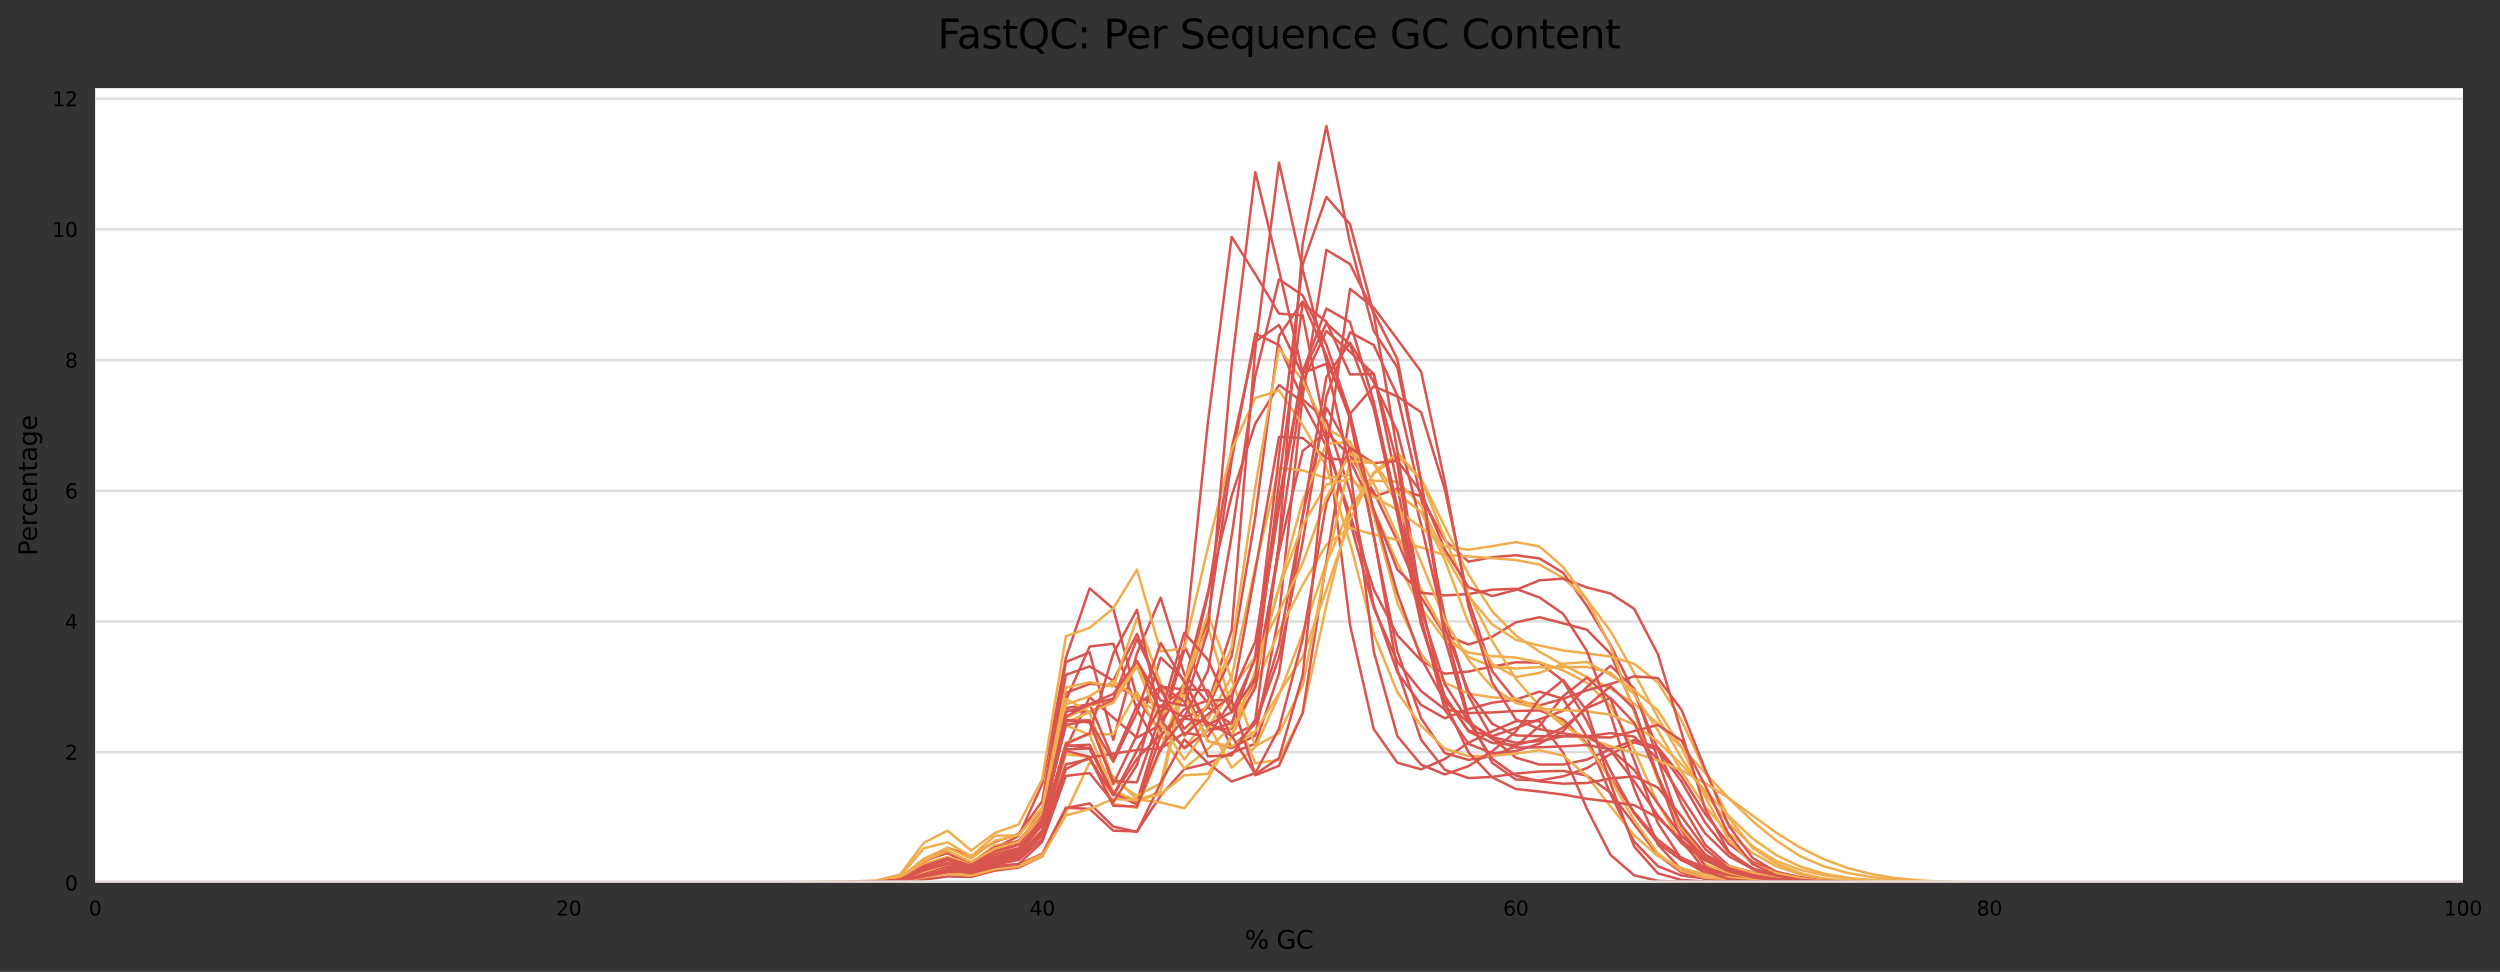 <?xml version="1.0" encoding="utf-8" standalone="no"?>
<!DOCTYPE svg PUBLIC "-//W3C//DTD SVG 1.1//EN"
  "http://www.w3.org/Graphics/SVG/1.1/DTD/svg11.dtd">
<svg xmlns:xlink="http://www.w3.org/1999/xlink" width="1000.258pt" height="388.845pt" viewBox="0 0 1000.258 388.845" xmlns="http://www.w3.org/2000/svg" version="1.1">
 <rect x="0" y="0" width="1000.258" height="388.845" fill="#333333" stroke="none"/>
 <defs>
  <style type="text/css">*{stroke-linejoin: round; stroke-linecap: butt}</style>
 </defs>
 <g id="figure_1">
  <g id="axes_1">
   <g id="patch_1">
    <path d="M 38.058 353.224 
L 985.423 353.224 
L 985.423 35.256 
L 38.058 35.256 
z
" style="fill: #ffffff"/>
   </g>
   <g id="matplotlib.axis_1">
    <g id="xtick_1">
     <g id="text_1">
      <!-- 0 -->
      <g transform="translate(35.513 366.303)scale(0.08 -0.08)">
       <defs>
        <path id="DejaVuSans-30" d="M 2034 4250 
Q 1547 4250 1301 3770 
Q 1056 3291 1056 2328 
Q 1056 1369 1301 889 
Q 1547 409 2034 409 
Q 2525 409 2770 889 
Q 3016 1369 3016 2328 
Q 3016 3291 2770 3770 
Q 2525 4250 2034 4250 
z
M 2034 4750 
Q 2819 4750 3233 4129 
Q 3647 3509 3647 2328 
Q 3647 1150 3233 529 
Q 2819 -91 2034 -91 
Q 1250 -91 836 529 
Q 422 1150 422 2328 
Q 422 3509 836 4129 
Q 1250 4750 2034 4750 
z
" transform="scale(0.016)"/>
       </defs>
       <use xlink:href="#DejaVuSans-30"/>
      </g>
     </g>
    </g>
    <g id="xtick_2">
     <g id="text_2">
      <!-- 20 -->
      <g transform="translate(222.441 366.303)scale(0.08 -0.08)">
       <defs>
        <path id="DejaVuSans-32" d="M 1228 531 
L 3431 531 
L 3431 0 
L 469 0 
L 469 531 
Q 828 903 1448 1529 
Q 2069 2156 2228 2338 
Q 2531 2678 2651 2914 
Q 2772 3150 2772 3378 
Q 2772 3750 2511 3984 
Q 2250 4219 1831 4219 
Q 1534 4219 1204 4116 
Q 875 4013 500 3803 
L 500 4441 
Q 881 4594 1212 4672 
Q 1544 4750 1819 4750 
Q 2544 4750 2975 4387 
Q 3406 4025 3406 3419 
Q 3406 3131 3298 2873 
Q 3191 2616 2906 2266 
Q 2828 2175 2409 1742 
Q 1991 1309 1228 531 
z
" transform="scale(0.016)"/>
       </defs>
       <use xlink:href="#DejaVuSans-32"/>
       <use xlink:href="#DejaVuSans-30" x="63.623"/>
      </g>
     </g>
    </g>
    <g id="xtick_3">
     <g id="text_3">
      <!-- 40 -->
      <g transform="translate(411.914 366.303)scale(0.08 -0.08)">
       <defs>
        <path id="DejaVuSans-34" d="M 2419 4116 
L 825 1625 
L 2419 1625 
L 2419 4116 
z
M 2253 4666 
L 3047 4666 
L 3047 1625 
L 3713 1625 
L 3713 1100 
L 3047 1100 
L 3047 0 
L 2419 0 
L 2419 1100 
L 313 1100 
L 313 1709 
L 2253 4666 
z
" transform="scale(0.016)"/>
       </defs>
       <use xlink:href="#DejaVuSans-34"/>
       <use xlink:href="#DejaVuSans-30" x="63.623"/>
      </g>
     </g>
    </g>
    <g id="xtick_4">
     <g id="text_4">
      <!-- 60 -->
      <g transform="translate(601.387 366.303)scale(0.08 -0.08)">
       <defs>
        <path id="DejaVuSans-36" d="M 2113 2584 
Q 1688 2584 1439 2293 
Q 1191 2003 1191 1497 
Q 1191 994 1439 701 
Q 1688 409 2113 409 
Q 2538 409 2786 701 
Q 3034 994 3034 1497 
Q 3034 2003 2786 2293 
Q 2538 2584 2113 2584 
z
M 3366 4563 
L 3366 3988 
Q 3128 4100 2886 4159 
Q 2644 4219 2406 4219 
Q 1781 4219 1451 3797 
Q 1122 3375 1075 2522 
Q 1259 2794 1537 2939 
Q 1816 3084 2150 3084 
Q 2853 3084 3261 2657 
Q 3669 2231 3669 1497 
Q 3669 778 3244 343 
Q 2819 -91 2113 -91 
Q 1303 -91 875 529 
Q 447 1150 447 2328 
Q 447 3434 972 4092 
Q 1497 4750 2381 4750 
Q 2619 4750 2861 4703 
Q 3103 4656 3366 4563 
z
" transform="scale(0.016)"/>
       </defs>
       <use xlink:href="#DejaVuSans-36"/>
       <use xlink:href="#DejaVuSans-30" x="63.623"/>
      </g>
     </g>
    </g>
    <g id="xtick_5">
     <g id="text_5">
      <!-- 80 -->
      <g transform="translate(790.86 366.303)scale(0.08 -0.08)">
       <defs>
        <path id="DejaVuSans-38" d="M 2034 2216 
Q 1584 2216 1326 1975 
Q 1069 1734 1069 1313 
Q 1069 891 1326 650 
Q 1584 409 2034 409 
Q 2484 409 2743 651 
Q 3003 894 3003 1313 
Q 3003 1734 2745 1975 
Q 2488 2216 2034 2216 
z
M 1403 2484 
Q 997 2584 770 2862 
Q 544 3141 544 3541 
Q 544 4100 942 4425 
Q 1341 4750 2034 4750 
Q 2731 4750 3128 4425 
Q 3525 4100 3525 3541 
Q 3525 3141 3298 2862 
Q 3072 2584 2669 2484 
Q 3125 2378 3379 2068 
Q 3634 1759 3634 1313 
Q 3634 634 3220 271 
Q 2806 -91 2034 -91 
Q 1263 -91 848 271 
Q 434 634 434 1313 
Q 434 1759 690 2068 
Q 947 2378 1403 2484 
z
M 1172 3481 
Q 1172 3119 1398 2916 
Q 1625 2713 2034 2713 
Q 2441 2713 2670 2916 
Q 2900 3119 2900 3481 
Q 2900 3844 2670 4047 
Q 2441 4250 2034 4250 
Q 1625 4250 1398 4047 
Q 1172 3844 1172 3481 
z
" transform="scale(0.016)"/>
       </defs>
       <use xlink:href="#DejaVuSans-38"/>
       <use xlink:href="#DejaVuSans-30" x="63.623"/>
      </g>
     </g>
    </g>
    <g id="xtick_6">
     <g id="text_6">
      <!-- 100 -->
      <g transform="translate(977.788 366.303)scale(0.08 -0.08)">
       <defs>
        <path id="DejaVuSans-31" d="M 794 531 
L 1825 531 
L 1825 4091 
L 703 3866 
L 703 4441 
L 1819 4666 
L 2450 4666 
L 2450 531 
L 3481 531 
L 3481 0 
L 794 0 
L 794 531 
z
" transform="scale(0.016)"/>
       </defs>
       <use xlink:href="#DejaVuSans-31"/>
       <use xlink:href="#DejaVuSans-30" x="63.623"/>
       <use xlink:href="#DejaVuSans-30" x="127.246"/>
      </g>
     </g>
    </g>
    <g id="text_7">
     <!-- % GC -->
     <g transform="translate(498.035 379.565)scale(0.1 -0.1)">
      <defs>
       <path id="DejaVuSans-25" d="M 4653 2053 
Q 4381 2053 4226 1822 
Q 4072 1591 4072 1178 
Q 4072 772 4226 539 
Q 4381 306 4653 306 
Q 4919 306 5073 539 
Q 5228 772 5228 1178 
Q 5228 1588 5073 1820 
Q 4919 2053 4653 2053 
z
M 4653 2450 
Q 5147 2450 5437 2106 
Q 5728 1763 5728 1178 
Q 5728 594 5436 251 
Q 5144 -91 4653 -91 
Q 4153 -91 3862 251 
Q 3572 594 3572 1178 
Q 3572 1766 3864 2108 
Q 4156 2450 4653 2450 
z
M 1428 4353 
Q 1159 4353 1004 4120 
Q 850 3888 850 3481 
Q 850 3069 1003 2837 
Q 1156 2606 1428 2606 
Q 1700 2606 1854 2837 
Q 2009 3069 2009 3481 
Q 2009 3884 1853 4118 
Q 1697 4353 1428 4353 
z
M 4250 4750 
L 4750 4750 
L 1831 -91 
L 1331 -91 
L 4250 4750 
z
M 1428 4750 
Q 1922 4750 2215 4408 
Q 2509 4066 2509 3481 
Q 2509 2891 2217 2550 
Q 1925 2209 1428 2209 
Q 931 2209 642 2551 
Q 353 2894 353 3481 
Q 353 4063 643 4406 
Q 934 4750 1428 4750 
z
" transform="scale(0.016)"/>
       <path id="DejaVuSans-20" transform="scale(0.016)"/>
       <path id="DejaVuSans-47" d="M 3809 666 
L 3809 1919 
L 2778 1919 
L 2778 2438 
L 4434 2438 
L 4434 434 
Q 4069 175 3628 42 
Q 3188 -91 2688 -91 
Q 1594 -91 976 548 
Q 359 1188 359 2328 
Q 359 3472 976 4111 
Q 1594 4750 2688 4750 
Q 3144 4750 3555 4637 
Q 3966 4525 4313 4306 
L 4313 3634 
Q 3963 3931 3569 4081 
Q 3175 4231 2741 4231 
Q 1884 4231 1454 3753 
Q 1025 3275 1025 2328 
Q 1025 1384 1454 906 
Q 1884 428 2741 428 
Q 3075 428 3337 486 
Q 3600 544 3809 666 
z
" transform="scale(0.016)"/>
       <path id="DejaVuSans-43" d="M 4122 4306 
L 4122 3641 
Q 3803 3938 3442 4084 
Q 3081 4231 2675 4231 
Q 1875 4231 1450 3742 
Q 1025 3253 1025 2328 
Q 1025 1406 1450 917 
Q 1875 428 2675 428 
Q 3081 428 3442 575 
Q 3803 722 4122 1019 
L 4122 359 
Q 3791 134 3420 21 
Q 3050 -91 2638 -91 
Q 1578 -91 968 557 
Q 359 1206 359 2328 
Q 359 3453 968 4101 
Q 1578 4750 2638 4750 
Q 3056 4750 3426 4639 
Q 3797 4528 4122 4306 
z
" transform="scale(0.016)"/>
      </defs>
      <use xlink:href="#DejaVuSans-25"/>
      <use xlink:href="#DejaVuSans-20" x="95.02"/>
      <use xlink:href="#DejaVuSans-47" x="126.807"/>
      <use xlink:href="#DejaVuSans-43" x="204.297"/>
     </g>
    </g>
   </g>
   <g id="matplotlib.axis_2">
    <g id="ytick_1">
     <g id="line2d_1">
      <path d="M 38.058 353.224 
L 985.423 353.224 
" clip-path="url(#p499e02ac91)" style="fill: none; stroke: #dedede; stroke-linecap: square"/>
     </g>
     <g id="text_8">
      <!-- 0 -->
      <g transform="translate(25.968 356.263)scale(0.08 -0.08)">
       <use xlink:href="#DejaVuSans-30"/>
      </g>
     </g>
    </g>
    <g id="ytick_2">
     <g id="line2d_2">
      <path d="M 38.058 300.933 
L 985.423 300.933 
" clip-path="url(#p499e02ac91)" style="fill: none; stroke: #dedede; stroke-linecap: square"/>
     </g>
     <g id="text_9">
      <!-- 2 -->
      <g transform="translate(25.968 303.972)scale(0.08 -0.08)">
       <use xlink:href="#DejaVuSans-32"/>
      </g>
     </g>
    </g>
    <g id="ytick_3">
     <g id="line2d_3">
      <path d="M 38.058 248.641 
L 985.423 248.641 
" clip-path="url(#p499e02ac91)" style="fill: none; stroke: #dedede; stroke-linecap: square"/>
     </g>
     <g id="text_10">
      <!-- 4 -->
      <g transform="translate(25.968 251.681)scale(0.08 -0.08)">
       <use xlink:href="#DejaVuSans-34"/>
      </g>
     </g>
    </g>
    <g id="ytick_4">
     <g id="line2d_4">
      <path d="M 38.058 196.35 
L 985.423 196.35 
" clip-path="url(#p499e02ac91)" style="fill: none; stroke: #dedede; stroke-linecap: square"/>
     </g>
     <g id="text_11">
      <!-- 6 -->
      <g transform="translate(25.968 199.389)scale(0.08 -0.08)">
       <use xlink:href="#DejaVuSans-36"/>
      </g>
     </g>
    </g>
    <g id="ytick_5">
     <g id="line2d_5">
      <path d="M 38.058 144.058 
L 985.423 144.058 
" clip-path="url(#p499e02ac91)" style="fill: none; stroke: #dedede; stroke-linecap: square"/>
     </g>
     <g id="text_12">
      <!-- 8 -->
      <g transform="translate(25.968 147.098)scale(0.08 -0.08)">
       <use xlink:href="#DejaVuSans-38"/>
      </g>
     </g>
    </g>
    <g id="ytick_6">
     <g id="line2d_6">
      <path d="M 38.058 91.767 
L 985.423 91.767 
" clip-path="url(#p499e02ac91)" style="fill: none; stroke: #dedede; stroke-linecap: square"/>
     </g>
     <g id="text_13">
      <!-- 10 -->
      <g transform="translate(20.878 94.806)scale(0.08 -0.08)">
       <use xlink:href="#DejaVuSans-31"/>
       <use xlink:href="#DejaVuSans-30" x="63.623"/>
      </g>
     </g>
    </g>
    <g id="ytick_7">
     <g id="line2d_7">
      <path d="M 38.058 39.476 
L 985.423 39.476 
" clip-path="url(#p499e02ac91)" style="fill: none; stroke: #dedede; stroke-linecap: square"/>
     </g>
     <g id="text_14">
      <!-- 12 -->
      <g transform="translate(20.878 42.515)scale(0.08 -0.08)">
       <use xlink:href="#DejaVuSans-31"/>
       <use xlink:href="#DejaVuSans-32" x="63.623"/>
      </g>
     </g>
    </g>
    <g id="text_15">
     <!-- Percentage -->
     <g transform="translate(14.798 222.363)rotate(-90)scale(0.1 -0.1)">
      <defs>
       <path id="DejaVuSans-50" d="M 1259 4147 
L 1259 2394 
L 2053 2394 
Q 2494 2394 2734 2622 
Q 2975 2850 2975 3272 
Q 2975 3691 2734 3919 
Q 2494 4147 2053 4147 
L 1259 4147 
z
M 628 4666 
L 2053 4666 
Q 2838 4666 3239 4311 
Q 3641 3956 3641 3272 
Q 3641 2581 3239 2228 
Q 2838 1875 2053 1875 
L 1259 1875 
L 1259 0 
L 628 0 
L 628 4666 
z
" transform="scale(0.016)"/>
       <path id="DejaVuSans-65" d="M 3597 1894 
L 3597 1613 
L 953 1613 
Q 991 1019 1311 708 
Q 1631 397 2203 397 
Q 2534 397 2845 478 
Q 3156 559 3463 722 
L 3463 178 
Q 3153 47 2828 -22 
Q 2503 -91 2169 -91 
Q 1331 -91 842 396 
Q 353 884 353 1716 
Q 353 2575 817 3079 
Q 1281 3584 2069 3584 
Q 2775 3584 3186 3129 
Q 3597 2675 3597 1894 
z
M 3022 2063 
Q 3016 2534 2758 2815 
Q 2500 3097 2075 3097 
Q 1594 3097 1305 2825 
Q 1016 2553 972 2059 
L 3022 2063 
z
" transform="scale(0.016)"/>
       <path id="DejaVuSans-72" d="M 2631 2963 
Q 2534 3019 2420 3045 
Q 2306 3072 2169 3072 
Q 1681 3072 1420 2755 
Q 1159 2438 1159 1844 
L 1159 0 
L 581 0 
L 581 3500 
L 1159 3500 
L 1159 2956 
Q 1341 3275 1631 3429 
Q 1922 3584 2338 3584 
Q 2397 3584 2469 3576 
Q 2541 3569 2628 3553 
L 2631 2963 
z
" transform="scale(0.016)"/>
       <path id="DejaVuSans-63" d="M 3122 3366 
L 3122 2828 
Q 2878 2963 2633 3030 
Q 2388 3097 2138 3097 
Q 1578 3097 1268 2742 
Q 959 2388 959 1747 
Q 959 1106 1268 751 
Q 1578 397 2138 397 
Q 2388 397 2633 464 
Q 2878 531 3122 666 
L 3122 134 
Q 2881 22 2623 -34 
Q 2366 -91 2075 -91 
Q 1284 -91 818 406 
Q 353 903 353 1747 
Q 353 2603 823 3093 
Q 1294 3584 2113 3584 
Q 2378 3584 2631 3529 
Q 2884 3475 3122 3366 
z
" transform="scale(0.016)"/>
       <path id="DejaVuSans-6e" d="M 3513 2113 
L 3513 0 
L 2938 0 
L 2938 2094 
Q 2938 2591 2744 2837 
Q 2550 3084 2163 3084 
Q 1697 3084 1428 2787 
Q 1159 2491 1159 1978 
L 1159 0 
L 581 0 
L 581 3500 
L 1159 3500 
L 1159 2956 
Q 1366 3272 1645 3428 
Q 1925 3584 2291 3584 
Q 2894 3584 3203 3211 
Q 3513 2838 3513 2113 
z
" transform="scale(0.016)"/>
       <path id="DejaVuSans-74" d="M 1172 4494 
L 1172 3500 
L 2356 3500 
L 2356 3053 
L 1172 3053 
L 1172 1153 
Q 1172 725 1289 603 
Q 1406 481 1766 481 
L 2356 481 
L 2356 0 
L 1766 0 
Q 1100 0 847 248 
Q 594 497 594 1153 
L 594 3053 
L 172 3053 
L 172 3500 
L 594 3500 
L 594 4494 
L 1172 4494 
z
" transform="scale(0.016)"/>
       <path id="DejaVuSans-61" d="M 2194 1759 
Q 1497 1759 1228 1600 
Q 959 1441 959 1056 
Q 959 750 1161 570 
Q 1363 391 1709 391 
Q 2188 391 2477 730 
Q 2766 1069 2766 1631 
L 2766 1759 
L 2194 1759 
z
M 3341 1997 
L 3341 0 
L 2766 0 
L 2766 531 
Q 2569 213 2275 61 
Q 1981 -91 1556 -91 
Q 1019 -91 701 211 
Q 384 513 384 1019 
Q 384 1609 779 1909 
Q 1175 2209 1959 2209 
L 2766 2209 
L 2766 2266 
Q 2766 2663 2505 2880 
Q 2244 3097 1772 3097 
Q 1472 3097 1187 3025 
Q 903 2953 641 2809 
L 641 3341 
Q 956 3463 1253 3523 
Q 1550 3584 1831 3584 
Q 2591 3584 2966 3190 
Q 3341 2797 3341 1997 
z
" transform="scale(0.016)"/>
       <path id="DejaVuSans-67" d="M 2906 1791 
Q 2906 2416 2648 2759 
Q 2391 3103 1925 3103 
Q 1463 3103 1205 2759 
Q 947 2416 947 1791 
Q 947 1169 1205 825 
Q 1463 481 1925 481 
Q 2391 481 2648 825 
Q 2906 1169 2906 1791 
z
M 3481 434 
Q 3481 -459 3084 -895 
Q 2688 -1331 1869 -1331 
Q 1566 -1331 1297 -1286 
Q 1028 -1241 775 -1147 
L 775 -588 
Q 1028 -725 1275 -790 
Q 1522 -856 1778 -856 
Q 2344 -856 2625 -561 
Q 2906 -266 2906 331 
L 2906 616 
Q 2728 306 2450 153 
Q 2172 0 1784 0 
Q 1141 0 747 490 
Q 353 981 353 1791 
Q 353 2603 747 3093 
Q 1141 3584 1784 3584 
Q 2172 3584 2450 3431 
Q 2728 3278 2906 2969 
L 2906 3500 
L 3481 3500 
L 3481 434 
z
" transform="scale(0.016)"/>
      </defs>
      <use xlink:href="#DejaVuSans-50"/>
      <use xlink:href="#DejaVuSans-65" x="56.678"/>
      <use xlink:href="#DejaVuSans-72" x="118.201"/>
      <use xlink:href="#DejaVuSans-63" x="157.064"/>
      <use xlink:href="#DejaVuSans-65" x="212.045"/>
      <use xlink:href="#DejaVuSans-6e" x="273.568"/>
      <use xlink:href="#DejaVuSans-74" x="336.947"/>
      <use xlink:href="#DejaVuSans-61" x="376.156"/>
      <use xlink:href="#DejaVuSans-67" x="437.436"/>
      <use xlink:href="#DejaVuSans-65" x="500.912"/>
     </g>
    </g>
   </g>
   <g id="line2d_8">
    <path d="M 38.058 353.221 
L 47.532 353.219 
L 57.005 353.219 
L 66.479 353.218 
L 75.953 353.219 
L 85.426 353.219 
L 94.9 353.22 
L 104.374 353.22 
L 113.847 353.221 
L 123.321 353.22 
L 132.795 353.22 
L 142.268 353.221 
L 151.742 353.221 
L 161.216 353.221 
L 170.689 353.221 
L 180.163 353.22 
L 189.637 353.219 
L 199.11 353.218 
L 208.584 353.216 
L 218.057 353.214 
L 227.531 353.211 
L 237.005 353.206 
L 246.478 353.202 
L 255.952 353.198 
L 265.426 353.188 
L 274.899 353.18 
L 284.373 353.171 
L 293.847 353.16 
L 303.32 353.142 
L 312.794 353.114 
L 322.268 353.056 
L 331.741 353 
L 341.215 352.93 
L 350.689 352.729 
L 360.162 351.449 
L 369.636 344.783 
L 379.11 339.218 
L 388.583 342.441 
L 398.057 336.811 
L 407.53 333.695 
L 417.004 320.524 
L 426.478 264.865 
L 435.951 260.996 
L 445.425 296.007 
L 454.899 261.42 
L 464.372 239.103 
L 473.846 269.844 
L 483.32 281.346 
L 492.793 252.23 
L 502.267 139.413 
L 511.741 65.042 
L 521.214 107.87 
L 530.688 144.367 
L 540.162 165.512 
L 549.635 213.935 
L 559.109 268.014 
L 568.583 295.986 
L 578.056 307.962 
L 587.53 311.317 
L 597.003 310.836 
L 606.477 309.505 
L 615.951 308.673 
L 625.424 308.442 
L 634.898 310.335 
L 644.372 317.197 
L 653.845 329.722 
L 663.319 342.162 
L 672.793 349.066 
L 682.266 351.625 
L 691.74 352.443 
L 701.214 352.794 
L 710.687 353.034 
L 720.161 353.115 
L 729.635 353.155 
L 739.108 353.178 
L 748.582 353.193 
L 758.056 353.204 
L 767.529 353.211 
L 777.003 353.216 
L 786.476 353.22 
L 795.95 353.222 
L 805.424 353.222 
L 814.897 353.223 
L 824.371 353.224 
L 833.845 353.224 
L 843.318 353.224 
L 852.792 353.224 
L 862.266 353.224 
L 871.739 353.224 
L 881.213 353.224 
L 890.687 353.224 
L 900.16 353.224 
L 909.634 353.224 
L 919.108 353.224 
L 928.581 353.224 
L 938.055 353.224 
L 947.529 353.224 
L 957.002 353.224 
L 966.476 353.224 
L 975.949 353.224 
L 985.423 353.224 
" clip-path="url(#p499e02ac91)" style="fill: none; stroke: #d9534f; stroke-linecap: square"/>
   </g>
   <g id="line2d_9">
    <path d="M 38.058 353.223 
L 47.532 353.223 
L 57.005 353.222 
L 66.479 353.222 
L 75.953 353.221 
L 85.426 353.221 
L 94.9 353.222 
L 104.374 353.222 
L 113.847 353.222 
L 123.321 353.221 
L 132.795 353.221 
L 142.268 353.222 
L 151.742 353.222 
L 161.216 353.222 
L 170.689 353.222 
L 180.163 353.222 
L 189.637 353.222 
L 199.11 353.221 
L 208.584 353.221 
L 218.057 353.221 
L 227.531 353.22 
L 237.005 353.22 
L 246.478 353.217 
L 255.952 353.217 
L 265.426 353.216 
L 274.899 353.213 
L 284.373 353.209 
L 293.847 353.203 
L 303.32 353.196 
L 312.794 353.187 
L 322.268 353.164 
L 331.741 353.144 
L 341.215 353.117 
L 350.689 353.054 
L 360.162 352.658 
L 369.636 350.434 
L 379.11 349.224 
L 388.583 349.656 
L 398.057 346.325 
L 407.53 345.793 
L 417.004 341.574 
L 426.478 323.209 
L 435.951 323.625 
L 445.425 332.35 
L 454.899 332.663 
L 464.372 318.354 
L 473.846 307.743 
L 483.32 305.447 
L 492.793 301.207 
L 502.267 297.557 
L 511.741 269.413 
L 521.214 206.495 
L 530.688 163.153 
L 540.162 179.743 
L 549.635 198.774 
L 559.109 195.425 
L 568.583 198.553 
L 578.056 216.121 
L 587.53 224.717 
L 597.003 222.934 
L 606.477 222.143 
L 615.951 223.427 
L 625.424 229.203 
L 634.898 242.414 
L 644.372 258.083 
L 653.845 277.098 
L 663.319 299.633 
L 672.793 321.809 
L 682.266 337.997 
L 691.74 346.456 
L 701.214 349.045 
L 710.687 350.448 
L 720.161 352.233 
L 729.635 352.729 
L 739.108 352.93 
L 748.582 353.021 
L 758.056 353.097 
L 767.529 353.142 
L 777.003 353.16 
L 786.476 353.18 
L 795.95 353.2 
L 805.424 353.212 
L 814.897 353.218 
L 824.371 353.221 
L 833.845 353.221 
L 843.318 353.222 
L 852.792 353.222 
L 862.266 353.223 
L 871.739 353.223 
L 881.213 353.223 
L 890.687 353.223 
L 900.16 353.223 
L 909.634 353.223 
L 919.108 353.223 
L 928.581 353.223 
L 938.055 353.224 
L 947.529 353.224 
L 957.002 353.223 
L 966.476 353.223 
L 975.949 353.223 
L 985.423 353.224 
" clip-path="url(#p499e02ac91)" style="fill: none; stroke: #d9534f; stroke-linecap: square"/>
   </g>
   <g id="line2d_10">
    <path d="M 38.058 353.222 
L 47.532 353.221 
L 57.005 353.22 
L 66.479 353.219 
L 75.953 353.219 
L 85.426 353.219 
L 94.9 353.22 
L 104.374 353.22 
L 113.847 353.221 
L 123.321 353.221 
L 132.795 353.221 
L 142.268 353.221 
L 151.742 353.221 
L 161.216 353.221 
L 170.689 353.222 
L 180.163 353.221 
L 189.637 353.221 
L 199.11 353.221 
L 208.584 353.22 
L 218.057 353.219 
L 227.531 353.218 
L 237.005 353.217 
L 246.478 353.216 
L 255.952 353.213 
L 265.426 353.21 
L 274.899 353.204 
L 284.373 353.196 
L 293.847 353.189 
L 303.32 353.18 
L 312.794 353.163 
L 322.268 353.127 
L 331.741 353.083 
L 341.215 353.033 
L 350.689 352.912 
L 360.162 352.264 
L 369.636 348.849 
L 379.11 345.542 
L 388.583 346.522 
L 398.057 340.468 
L 407.53 337.825 
L 417.004 326.507 
L 426.478 277.227 
L 435.951 273.62 
L 445.425 274.225 
L 454.899 278.539 
L 464.372 282.634 
L 473.846 275.654 
L 483.32 296.514 
L 492.793 299.347 
L 502.267 289.47 
L 511.741 262.994 
L 521.214 216.711 
L 530.688 158.538 
L 540.162 132.955 
L 549.635 138.076 
L 559.109 158.352 
L 568.583 199.392 
L 578.056 246.732 
L 587.53 278.368 
L 597.003 295.217 
L 606.477 303.135 
L 615.951 305.902 
L 625.424 305.883 
L 634.898 303.93 
L 644.372 299.699 
L 653.845 296.133 
L 663.319 299.059 
L 672.793 310.653 
L 682.266 325.708 
L 691.74 337.662 
L 701.214 344.844 
L 710.687 348.807 
L 720.161 350.92 
L 729.635 352.03 
L 739.108 352.603 
L 748.582 352.889 
L 758.056 353.029 
L 767.529 353.1 
L 777.003 353.141 
L 786.476 353.17 
L 795.95 353.191 
L 805.424 353.207 
L 814.897 353.215 
L 824.371 353.22 
L 833.845 353.222 
L 843.318 353.223 
L 852.792 353.224 
L 862.266 353.224 
L 871.739 353.224 
L 881.213 353.224 
L 890.687 353.224 
L 900.16 353.224 
L 909.634 353.224 
L 919.108 353.224 
L 928.581 353.224 
L 938.055 353.224 
L 947.529 353.224 
L 957.002 353.224 
L 966.476 353.224 
L 975.949 353.224 
L 985.423 353.224 
" clip-path="url(#p499e02ac91)" style="fill: none; stroke: #d9534f; stroke-linecap: square"/>
   </g>
   <g id="line2d_11">
    <path d="M 38.058 353.223 
L 47.532 353.223 
L 57.005 353.221 
L 66.479 353.221 
L 75.953 353.22 
L 85.426 353.22 
L 94.9 353.22 
L 104.374 353.221 
L 113.847 353.221 
L 123.321 353.221 
L 132.795 353.221 
L 142.268 353.222 
L 151.742 353.222 
L 161.216 353.221 
L 170.689 353.221 
L 180.163 353.221 
L 189.637 353.221 
L 199.11 353.222 
L 208.584 353.222 
L 218.057 353.221 
L 227.531 353.22 
L 237.005 353.219 
L 246.478 353.218 
L 255.952 353.216 
L 265.426 353.214 
L 274.899 353.212 
L 284.373 353.208 
L 293.847 353.202 
L 303.32 353.195 
L 312.794 353.184 
L 322.268 353.156 
L 331.741 353.127 
L 341.215 353.094 
L 350.689 353.019 
L 360.162 352.5 
L 369.636 349.634 
L 379.11 347.563 
L 388.583 347.671 
L 398.057 342.809 
L 407.53 341.88 
L 417.004 334.112 
L 426.478 301.766 
L 435.951 302.913 
L 445.425 321.62 
L 454.899 323.238 
L 464.372 300.225 
L 473.846 273.071 
L 483.32 289.638 
L 492.793 307.147 
L 502.267 298.929 
L 511.741 278.094 
L 521.214 253.326 
L 530.688 225.195 
L 540.162 203.474 
L 549.635 189.521 
L 559.109 182.744 
L 568.583 191.478 
L 578.056 210.741 
L 587.53 229.817 
L 597.003 244.552 
L 606.477 254.252 
L 615.951 260.759 
L 625.424 266.053 
L 634.898 270.821 
L 644.372 275.542 
L 653.845 281.612 
L 663.319 289.576 
L 672.793 299.062 
L 682.266 309.288 
L 691.74 319.448 
L 701.214 328.539 
L 710.687 336.333 
L 720.161 342.498 
L 729.635 346.594 
L 739.108 349.233 
L 748.582 350.917 
L 758.056 351.973 
L 767.529 352.578 
L 777.003 352.889 
L 786.476 353.044 
L 795.95 353.126 
L 805.424 353.167 
L 814.897 353.19 
L 824.371 353.204 
L 833.845 353.211 
L 843.318 353.217 
L 852.792 353.219 
L 862.266 353.221 
L 871.739 353.222 
L 881.213 353.223 
L 890.687 353.224 
L 900.16 353.224 
L 909.634 353.224 
L 919.108 353.224 
L 928.581 353.223 
L 938.055 353.224 
L 947.529 353.224 
L 957.002 353.224 
L 966.476 353.224 
L 975.949 353.224 
L 985.423 353.224 
" clip-path="url(#p499e02ac91)" style="fill: none; stroke: #f0ad4e; stroke-linecap: square"/>
   </g>
   <g id="line2d_12">
    <path d="M 38.058 353.222 
L 47.532 353.221 
L 57.005 353.219 
L 66.479 353.219 
L 75.953 353.219 
L 85.426 353.22 
L 94.9 353.219 
L 104.374 353.22 
L 113.847 353.22 
L 123.321 353.22 
L 132.795 353.22 
L 142.268 353.22 
L 151.742 353.221 
L 161.216 353.221 
L 170.689 353.221 
L 180.163 353.22 
L 189.637 353.219 
L 199.11 353.217 
L 208.584 353.216 
L 218.057 353.215 
L 227.531 353.212 
L 237.005 353.21 
L 246.478 353.207 
L 255.952 353.201 
L 265.426 353.194 
L 274.899 353.186 
L 284.373 353.179 
L 293.847 353.171 
L 303.32 353.159 
L 312.794 353.146 
L 322.268 353.121 
L 331.741 353.089 
L 341.215 353.048 
L 350.689 352.951 
L 360.162 352.367 
L 369.636 348.761 
L 379.11 346.349 
L 388.583 348.032 
L 398.057 342.801 
L 407.53 339.948 
L 417.004 328.364 
L 426.478 284.287 
L 435.951 284.848 
L 445.425 280.054 
L 454.899 264.555 
L 464.372 285.103 
L 473.846 277.553 
L 483.32 237.788 
L 492.793 179.408 
L 502.267 136.63 
L 511.741 130.02 
L 521.214 150.169 
L 530.688 175.959 
L 540.162 208.831 
L 549.635 243.152 
L 559.109 264.712 
L 568.583 276.519 
L 578.056 283.839 
L 587.53 285.285 
L 597.003 285.053 
L 606.477 284.466 
L 615.951 284.257 
L 625.424 287.914 
L 634.898 297.54 
L 644.372 311.208 
L 653.845 325.021 
L 663.319 335.969 
L 672.793 343.204 
L 682.266 347.237 
L 691.74 349.724 
L 701.214 351.395 
L 710.687 352.24 
L 720.161 352.66 
L 729.635 352.885 
L 739.108 353.016 
L 748.582 353.085 
L 758.056 353.132 
L 767.529 353.166 
L 777.003 353.191 
L 786.476 353.206 
L 795.95 353.215 
L 805.424 353.219 
L 814.897 353.221 
L 824.371 353.222 
L 833.845 353.223 
L 843.318 353.223 
L 852.792 353.223 
L 862.266 353.224 
L 871.739 353.224 
L 881.213 353.224 
L 890.687 353.224 
L 900.16 353.224 
L 909.634 353.224 
L 919.108 353.224 
L 928.581 353.224 
L 938.055 353.224 
L 947.529 353.224 
L 957.002 353.224 
L 966.476 353.223 
L 975.949 353.223 
L 985.423 353.224 
" clip-path="url(#p499e02ac91)" style="fill: none; stroke: #d9534f; stroke-linecap: square"/>
   </g>
   <g id="line2d_13">
    <path d="M 38.058 353.221 
L 47.532 353.219 
L 57.005 353.217 
L 66.479 353.217 
L 75.953 353.217 
L 85.426 353.218 
L 94.9 353.219 
L 104.374 353.22 
L 113.847 353.22 
L 123.321 353.22 
L 132.795 353.22 
L 142.268 353.221 
L 151.742 353.221 
L 161.216 353.221 
L 170.689 353.221 
L 180.163 353.221 
L 189.637 353.22 
L 199.11 353.22 
L 208.584 353.218 
L 218.057 353.216 
L 227.531 353.214 
L 237.005 353.21 
L 246.478 353.207 
L 255.952 353.204 
L 265.426 353.198 
L 274.899 353.194 
L 284.373 353.188 
L 293.847 353.181 
L 303.32 353.169 
L 312.794 353.148 
L 322.268 353.112 
L 331.741 353.07 
L 341.215 353.003 
L 350.689 352.839 
L 360.162 351.978 
L 369.636 346.948 
L 379.11 344.06 
L 388.583 346.415 
L 398.057 339.194 
L 407.53 334.55 
L 417.004 313.698 
L 426.478 263.087 
L 435.951 235.411 
L 445.425 243.564 
L 454.899 279.323 
L 464.372 292.553 
L 473.846 259.965 
L 483.32 168.646 
L 492.793 94.785 
L 502.267 109.712 
L 511.741 125.485 
L 521.214 126.189 
L 530.688 173.652 
L 540.162 250.104 
L 549.635 291.708 
L 559.109 305.18 
L 568.583 307.815 
L 578.056 303.679 
L 587.53 297.135 
L 597.003 292.641 
L 606.477 288.568 
L 615.951 288.536 
L 625.424 301.166 
L 634.898 323.603 
L 644.372 342.051 
L 653.845 350.221 
L 663.319 352.403 
L 672.793 352.867 
L 682.266 352.981 
L 691.74 353.092 
L 701.214 353.161 
L 710.687 353.183 
L 720.161 353.197 
L 729.635 353.207 
L 739.108 353.213 
L 748.582 353.216 
L 758.056 353.219 
L 767.529 353.22 
L 777.003 353.221 
L 786.476 353.222 
L 795.95 353.222 
L 805.424 353.223 
L 814.897 353.223 
L 824.371 353.223 
L 833.845 353.224 
L 843.318 353.224 
L 852.792 353.224 
L 862.266 353.224 
L 871.739 353.224 
L 881.213 353.224 
L 890.687 353.224 
L 900.16 353.224 
L 909.634 353.224 
L 919.108 353.224 
L 928.581 353.224 
L 938.055 353.224 
L 947.529 353.224 
L 957.002 353.224 
L 966.476 353.223 
L 975.949 353.223 
L 985.423 353.224 
" clip-path="url(#p499e02ac91)" style="fill: none; stroke: #d9534f; stroke-linecap: square"/>
   </g>
   <g id="line2d_14">
    <path d="M 38.058 353.222 
L 47.532 353.221 
L 57.005 353.221 
L 66.479 353.221 
L 75.953 353.221 
L 85.426 353.221 
L 94.9 353.221 
L 104.374 353.221 
L 113.847 353.221 
L 123.321 353.222 
L 132.795 353.222 
L 142.268 353.222 
L 151.742 353.221 
L 161.216 353.221 
L 170.689 353.221 
L 180.163 353.222 
L 189.637 353.222 
L 199.11 353.221 
L 208.584 353.22 
L 218.057 353.219 
L 227.531 353.218 
L 237.005 353.216 
L 246.478 353.213 
L 255.952 353.21 
L 265.426 353.208 
L 274.899 353.203 
L 284.373 353.197 
L 293.847 353.19 
L 303.32 353.18 
L 312.794 353.165 
L 322.268 353.142 
L 331.741 353.108 
L 341.215 353.059 
L 350.689 352.948 
L 360.162 352.31 
L 369.636 348.998 
L 379.11 346.564 
L 388.583 348.041 
L 398.057 344.505 
L 407.53 341.947 
L 417.004 332.111 
L 426.478 299.536 
L 435.951 278.922 
L 445.425 287.116 
L 454.899 295.124 
L 464.372 289.988 
L 473.846 273.299 
L 483.32 236.884 
L 492.793 198.374 
L 502.267 169.41 
L 511.741 154.037 
L 521.214 160.836 
L 530.688 178.578 
L 540.162 205.939 
L 549.635 235.863 
L 559.109 254.192 
L 568.583 264.28 
L 578.056 269.574 
L 587.53 268.675 
L 597.003 266.705 
L 606.477 264.977 
L 615.951 265.12 
L 625.424 272.447 
L 634.898 288.538 
L 644.372 308.37 
L 653.845 325.514 
L 663.319 337.266 
L 672.793 344.27 
L 682.266 348.036 
L 691.74 350.214 
L 701.214 351.545 
L 710.687 352.311 
L 720.161 352.684 
L 729.635 352.878 
L 739.108 352.991 
L 748.582 353.058 
L 758.056 353.12 
L 767.529 353.164 
L 777.003 353.184 
L 786.476 353.2 
L 795.95 353.213 
L 805.424 353.218 
L 814.897 353.221 
L 824.371 353.222 
L 833.845 353.223 
L 843.318 353.223 
L 852.792 353.223 
L 862.266 353.223 
L 871.739 353.223 
L 881.213 353.223 
L 890.687 353.224 
L 900.16 353.223 
L 909.634 353.223 
L 919.108 353.224 
L 928.581 353.224 
L 938.055 353.224 
L 947.529 353.224 
L 957.002 353.224 
L 966.476 353.224 
L 975.949 353.224 
L 985.423 353.224 
" clip-path="url(#p499e02ac91)" style="fill: none; stroke: #d9534f; stroke-linecap: square"/>
   </g>
   <g id="line2d_15">
    <path d="M 38.058 353.223 
L 47.532 353.222 
L 57.005 353.221 
L 66.479 353.22 
L 75.953 353.22 
L 85.426 353.22 
L 94.9 353.221 
L 104.374 353.221 
L 113.847 353.221 
L 123.321 353.221 
L 132.795 353.221 
L 142.268 353.222 
L 151.742 353.222 
L 161.216 353.221 
L 170.689 353.222 
L 180.163 353.222 
L 189.637 353.222 
L 199.11 353.221 
L 208.584 353.221 
L 218.057 353.22 
L 227.531 353.219 
L 237.005 353.218 
L 246.478 353.217 
L 255.952 353.214 
L 265.426 353.211 
L 274.899 353.207 
L 284.373 353.203 
L 293.847 353.194 
L 303.32 353.179 
L 312.794 353.168 
L 322.268 353.147 
L 331.741 353.116 
L 341.215 353.073 
L 350.689 352.974 
L 360.162 352.379 
L 369.636 349.186 
L 379.11 347.234 
L 388.583 348.421 
L 398.057 344.98 
L 407.53 343.441 
L 417.004 332.983 
L 426.478 299.843 
L 435.951 299.493 
L 445.425 317.314 
L 454.899 320.669 
L 464.372 289.438 
L 473.846 258.341 
L 483.32 278.507 
L 492.793 299.278 
L 502.267 294.279 
L 511.741 246.317 
L 521.214 158.301 
L 530.688 99.974 
L 540.162 105.676 
L 549.635 124.872 
L 559.109 143.727 
L 568.583 192.344 
L 578.056 251.191 
L 587.53 286.753 
L 597.003 305.206 
L 606.477 311.859 
L 615.951 312.289 
L 625.424 310.6 
L 634.898 307.335 
L 644.372 301.716 
L 653.845 297.032 
L 663.319 299.902 
L 672.793 312.725 
L 682.266 329.16 
L 691.74 341.191 
L 701.214 347.386 
L 710.687 350.394 
L 720.161 351.868 
L 729.635 352.544 
L 739.108 352.86 
L 748.582 353.016 
L 758.056 353.101 
L 767.529 353.143 
L 777.003 353.169 
L 786.476 353.191 
L 795.95 353.204 
L 805.424 353.213 
L 814.897 353.218 
L 824.371 353.22 
L 833.845 353.222 
L 843.318 353.223 
L 852.792 353.223 
L 862.266 353.223 
L 871.739 353.224 
L 881.213 353.224 
L 890.687 353.224 
L 900.16 353.224 
L 909.634 353.224 
L 919.108 353.224 
L 928.581 353.224 
L 938.055 353.224 
L 947.529 353.224 
L 957.002 353.224 
L 966.476 353.224 
L 975.949 353.224 
L 985.423 353.224 
" clip-path="url(#p499e02ac91)" style="fill: none; stroke: #d9534f; stroke-linecap: square"/>
   </g>
   <g id="line2d_16">
    <path d="M 38.058 353.221 
L 47.532 353.22 
L 57.005 353.219 
L 66.479 353.219 
L 75.953 353.218 
L 85.426 353.219 
L 94.9 353.22 
L 104.374 353.22 
L 113.847 353.22 
L 123.321 353.221 
L 132.795 353.221 
L 142.268 353.221 
L 151.742 353.222 
L 161.216 353.222 
L 170.689 353.221 
L 180.163 353.221 
L 189.637 353.22 
L 199.11 353.22 
L 208.584 353.22 
L 218.057 353.217 
L 227.531 353.215 
L 237.005 353.213 
L 246.478 353.209 
L 255.952 353.205 
L 265.426 353.2 
L 274.899 353.193 
L 284.373 353.183 
L 293.847 353.169 
L 303.32 353.149 
L 312.794 353.121 
L 322.268 353.07 
L 331.741 353.008 
L 341.215 352.926 
L 350.689 352.735 
L 360.162 351.531 
L 369.636 344.188 
L 379.11 341.355 
L 388.583 346.029 
L 398.057 341.214 
L 407.53 337.931 
L 417.004 324.761 
L 426.478 280.162 
L 435.951 258.672 
L 445.425 257.554 
L 454.899 283.817 
L 464.372 300.49 
L 473.846 277.331 
L 483.32 247.969 
L 492.793 184.158 
L 502.267 133.505 
L 511.741 138.064 
L 521.214 159.759 
L 530.688 168.232 
L 540.162 196.558 
L 549.635 242.273 
L 559.109 269.002 
L 568.583 282.039 
L 578.056 287.392 
L 587.53 283.739 
L 597.003 281.151 
L 606.477 279.899 
L 615.951 276.722 
L 625.424 279.593 
L 634.898 294.797 
L 644.372 317.732 
L 653.845 336.785 
L 663.319 346.562 
L 672.793 350.317 
L 682.266 351.473 
L 691.74 352.086 
L 701.214 352.655 
L 710.687 352.876 
L 720.161 352.97 
L 729.635 353.048 
L 739.108 353.109 
L 748.582 353.127 
L 758.056 353.157 
L 767.529 353.185 
L 777.003 353.198 
L 786.476 353.208 
L 795.95 353.215 
L 805.424 353.218 
L 814.897 353.221 
L 824.371 353.222 
L 833.845 353.222 
L 843.318 353.223 
L 852.792 353.223 
L 862.266 353.223 
L 871.739 353.224 
L 881.213 353.223 
L 890.687 353.223 
L 900.16 353.223 
L 909.634 353.224 
L 919.108 353.224 
L 928.581 353.224 
L 938.055 353.224 
L 947.529 353.224 
L 957.002 353.224 
L 966.476 353.223 
L 975.949 353.223 
L 985.423 353.224 
" clip-path="url(#p499e02ac91)" style="fill: none; stroke: #d9534f; stroke-linecap: square"/>
   </g>
   <g id="line2d_17">
    <path d="M 38.058 353.222 
L 47.532 353.221 
L 57.005 353.221 
L 66.479 353.221 
L 75.953 353.22 
L 85.426 353.22 
L 94.9 353.22 
L 104.374 353.221 
L 113.847 353.221 
L 123.321 353.221 
L 132.795 353.221 
L 142.268 353.222 
L 151.742 353.222 
L 161.216 353.222 
L 170.689 353.221 
L 180.163 353.221 
L 189.637 353.221 
L 199.11 353.221 
L 208.584 353.22 
L 218.057 353.219 
L 227.531 353.218 
L 237.005 353.218 
L 246.478 353.216 
L 255.952 353.212 
L 265.426 353.209 
L 274.899 353.206 
L 284.373 353.2 
L 293.847 353.19 
L 303.32 353.18 
L 312.794 353.167 
L 322.268 353.137 
L 331.741 353.104 
L 341.215 353.057 
L 350.689 352.949 
L 360.162 352.169 
L 369.636 347.831 
L 379.11 345.433 
L 388.583 348.092 
L 398.057 344.551 
L 407.53 342.409 
L 417.004 334.156 
L 426.478 298.423 
L 435.951 297.939 
L 445.425 318.163 
L 454.899 303.568 
L 464.372 293.808 
L 473.846 287.108 
L 483.32 283.047 
L 492.793 289.748 
L 502.267 271.968 
L 511.741 220.619 
L 521.214 180.38 
L 530.688 172.947 
L 540.162 182.345 
L 549.635 196.824 
L 559.109 216.449 
L 568.583 238.956 
L 578.056 253.997 
L 587.53 257.884 
L 597.003 254.786 
L 606.477 248.985 
L 615.951 246.96 
L 625.424 249.4 
L 634.898 251.943 
L 644.372 261.553 
L 653.845 283.777 
L 663.319 311.417 
L 672.793 332.211 
L 682.266 343.048 
L 691.74 347.19 
L 701.214 349.564 
L 710.687 351.748 
L 720.161 352.382 
L 729.635 352.693 
L 739.108 352.866 
L 748.582 352.95 
L 758.056 353.032 
L 767.529 353.098 
L 777.003 353.14 
L 786.476 353.175 
L 795.95 353.194 
L 805.424 353.207 
L 814.897 353.216 
L 824.371 353.22 
L 833.845 353.221 
L 843.318 353.222 
L 852.792 353.223 
L 862.266 353.223 
L 871.739 353.223 
L 881.213 353.223 
L 890.687 353.223 
L 900.16 353.223 
L 909.634 353.224 
L 919.108 353.224 
L 928.581 353.223 
L 938.055 353.223 
L 947.529 353.223 
L 957.002 353.224 
L 966.476 353.223 
L 975.949 353.223 
L 985.423 353.224 
" clip-path="url(#p499e02ac91)" style="fill: none; stroke: #d9534f; stroke-linecap: square"/>
   </g>
   <g id="line2d_18">
    <path d="M 38.058 353.223 
L 47.532 353.223 
L 57.005 353.222 
L 66.479 353.222 
L 75.953 353.222 
L 85.426 353.221 
L 94.9 353.221 
L 104.374 353.221 
L 113.847 353.222 
L 123.321 353.223 
L 132.795 353.223 
L 142.268 353.223 
L 151.742 353.223 
L 161.216 353.223 
L 170.689 353.222 
L 180.163 353.222 
L 189.637 353.222 
L 199.11 353.222 
L 208.584 353.221 
L 218.057 353.22 
L 227.531 353.218 
L 237.005 353.218 
L 246.478 353.218 
L 255.952 353.216 
L 265.426 353.212 
L 274.899 353.209 
L 284.373 353.207 
L 293.847 353.203 
L 303.32 353.198 
L 312.794 353.19 
L 322.268 353.175 
L 331.741 353.156 
L 341.215 353.133 
L 350.689 353.082 
L 360.162 352.782 
L 369.636 351.192 
L 379.11 349.396 
L 388.583 350.028 
L 398.057 347.869 
L 407.53 346.326 
L 417.004 341.828 
L 426.478 325.121 
L 435.951 305.151 
L 445.425 310.587 
L 454.899 319.845 
L 464.372 321.067 
L 473.846 323.392 
L 483.32 311.53 
L 492.793 294.848 
L 502.267 273.955 
L 511.741 252.55 
L 521.214 234.014 
L 530.688 217.901 
L 540.162 211.214 
L 549.635 213.854 
L 559.109 216.075 
L 568.583 219.048 
L 578.056 222.07 
L 587.53 222.63 
L 597.003 223.311 
L 606.477 224.077 
L 615.951 225.879 
L 625.424 231.221 
L 634.898 239.904 
L 644.372 252.533 
L 653.845 269.234 
L 663.319 287.045 
L 672.793 303.376 
L 682.266 317.63 
L 691.74 329.63 
L 701.214 338.59 
L 710.687 344.502 
L 720.161 347.99 
L 729.635 350.135 
L 739.108 351.447 
L 748.582 352.178 
L 758.056 352.609 
L 767.529 352.847 
L 777.003 352.978 
L 786.476 353.072 
L 795.95 353.138 
L 805.424 353.179 
L 814.897 353.205 
L 824.371 353.213 
L 833.845 353.214 
L 843.318 353.216 
L 852.792 353.22 
L 862.266 353.221 
L 871.739 353.222 
L 881.213 353.223 
L 890.687 353.223 
L 900.16 353.223 
L 909.634 353.223 
L 919.108 353.223 
L 928.581 353.223 
L 938.055 353.223 
L 947.529 353.223 
L 957.002 353.223 
L 966.476 353.223 
L 975.949 353.223 
L 985.423 353.224 
" clip-path="url(#p499e02ac91)" style="fill: none; stroke: #f0ad4e; stroke-linecap: square"/>
   </g>
   <g id="line2d_19">
    <path d="M 38.058 353.223 
L 47.532 353.222 
L 57.005 353.222 
L 66.479 353.221 
L 75.953 353.221 
L 85.426 353.221 
L 94.9 353.22 
L 104.374 353.22 
L 113.847 353.22 
L 123.321 353.221 
L 132.795 353.221 
L 142.268 353.221 
L 151.742 353.221 
L 161.216 353.221 
L 170.689 353.222 
L 180.163 353.221 
L 189.637 353.221 
L 199.11 353.221 
L 208.584 353.22 
L 218.057 353.219 
L 227.531 353.219 
L 237.005 353.218 
L 246.478 353.216 
L 255.952 353.213 
L 265.426 353.21 
L 274.899 353.206 
L 284.373 353.199 
L 293.847 353.19 
L 303.32 353.181 
L 312.794 353.16 
L 322.268 353.114 
L 331.741 353.068 
L 341.215 353.01 
L 350.689 352.868 
L 360.162 351.841 
L 369.636 345.515 
L 379.11 342.905 
L 388.583 345.468 
L 398.057 338.135 
L 407.53 336.804 
L 417.004 327.265 
L 426.478 290.19 
L 435.951 293.984 
L 445.425 316.539 
L 454.899 320.348 
L 464.372 316.681 
L 473.846 273.094 
L 483.32 250.855 
L 492.793 282.874 
L 502.267 305.372 
L 511.741 304.066 
L 521.214 285.33 
L 530.688 242.22 
L 540.162 203.788 
L 549.635 192.315 
L 559.109 192.708 
L 568.583 202.186 
L 578.056 221.713 
L 587.53 238.476 
L 597.003 249.774 
L 606.477 255.989 
L 615.951 258.308 
L 625.424 260.243 
L 634.898 261.431 
L 644.372 262.68 
L 653.845 265.583 
L 663.319 273.129 
L 672.793 288.19 
L 682.266 308.59 
L 691.74 327.227 
L 701.214 339.261 
L 710.687 345.526 
L 720.161 349.289 
L 729.635 351.572 
L 739.108 352.388 
L 748.582 352.767 
L 758.056 352.965 
L 767.529 353.067 
L 777.003 353.123 
L 786.476 353.16 
L 795.95 353.188 
L 805.424 353.206 
L 814.897 353.213 
L 824.371 353.219 
L 833.845 353.221 
L 843.318 353.222 
L 852.792 353.222 
L 862.266 353.222 
L 871.739 353.223 
L 881.213 353.223 
L 890.687 353.224 
L 900.16 353.224 
L 909.634 353.224 
L 919.108 353.224 
L 928.581 353.223 
L 938.055 353.224 
L 947.529 353.224 
L 957.002 353.223 
L 966.476 353.223 
L 975.949 353.223 
L 985.423 353.224 
" clip-path="url(#p499e02ac91)" style="fill: none; stroke: #f0ad4e; stroke-linecap: square"/>
   </g>
   <g id="line2d_20">
    <path d="M 38.058 353.221 
L 47.532 353.221 
L 57.005 353.22 
L 66.479 353.219 
L 75.953 353.219 
L 85.426 353.22 
L 94.9 353.22 
L 104.374 353.22 
L 113.847 353.22 
L 123.321 353.22 
L 132.795 353.221 
L 142.268 353.221 
L 151.742 353.221 
L 161.216 353.221 
L 170.689 353.22 
L 180.163 353.22 
L 189.637 353.22 
L 199.11 353.22 
L 208.584 353.219 
L 218.057 353.217 
L 227.531 353.214 
L 237.005 353.212 
L 246.478 353.209 
L 255.952 353.206 
L 265.426 353.201 
L 274.899 353.196 
L 284.373 353.187 
L 293.847 353.174 
L 303.32 353.161 
L 312.794 353.136 
L 322.268 353.089 
L 331.741 353.042 
L 341.215 352.983 
L 350.689 352.84 
L 360.162 351.808 
L 369.636 346.175 
L 379.11 343.15 
L 388.583 346.195 
L 398.057 341.478 
L 407.53 339.414 
L 417.004 328.522 
L 426.478 288.926 
L 435.951 284.984 
L 445.425 281.142 
L 454.899 266.645 
L 464.372 289.851 
L 473.846 299.208 
L 483.32 287.73 
L 492.793 270.797 
L 502.267 226.846 
L 511.741 187.226 
L 521.214 188.17 
L 530.688 191.301 
L 540.162 190.032 
L 549.635 203.873 
L 559.109 225.319 
L 568.583 243.249 
L 578.056 255.941 
L 587.53 261.109 
L 597.003 262.524 
L 606.477 263.124 
L 615.951 265.011 
L 625.424 268.222 
L 634.898 273.12 
L 644.372 282.482 
L 653.845 300.003 
L 663.319 321.482 
L 672.793 337.488 
L 682.266 345.788 
L 691.74 349.279 
L 701.214 351.084 
L 710.687 352.284 
L 720.161 352.68 
L 729.635 352.874 
L 739.108 352.992 
L 748.582 353.047 
L 758.056 353.101 
L 767.529 353.141 
L 777.003 353.161 
L 786.476 353.182 
L 795.95 353.201 
L 805.424 353.212 
L 814.897 353.217 
L 824.371 353.218 
L 833.845 353.219 
L 843.318 353.221 
L 852.792 353.222 
L 862.266 353.223 
L 871.739 353.223 
L 881.213 353.223 
L 890.687 353.223 
L 900.16 353.223 
L 909.634 353.224 
L 919.108 353.224 
L 928.581 353.224 
L 938.055 353.224 
L 947.529 353.224 
L 957.002 353.224 
L 966.476 353.223 
L 975.949 353.223 
L 985.423 353.224 
" clip-path="url(#p499e02ac91)" style="fill: none; stroke: #f0ad4e; stroke-linecap: square"/>
   </g>
   <g id="line2d_21">
    <path d="M 38.058 353.222 
L 47.532 353.22 
L 57.005 353.218 
L 66.479 353.217 
L 75.953 353.218 
L 85.426 353.219 
L 94.9 353.22 
L 104.374 353.22 
L 113.847 353.221 
L 123.321 353.22 
L 132.795 353.22 
L 142.268 353.221 
L 151.742 353.221 
L 161.216 353.221 
L 170.689 353.221 
L 180.163 353.221 
L 189.637 353.22 
L 199.11 353.219 
L 208.584 353.218 
L 218.057 353.216 
L 227.531 353.215 
L 237.005 353.213 
L 246.478 353.211 
L 255.952 353.208 
L 265.426 353.203 
L 274.899 353.197 
L 284.373 353.19 
L 293.847 353.181 
L 303.32 353.166 
L 312.794 353.149 
L 322.268 353.108 
L 331.741 353.059 
L 341.215 352.995 
L 350.689 352.866 
L 360.162 352.024 
L 369.636 346.482 
L 379.11 343.39 
L 388.583 346.414 
L 398.057 340.584 
L 407.53 337.565 
L 417.004 323.849 
L 426.478 269.991 
L 435.951 266.626 
L 445.425 272.33 
L 454.899 253.627 
L 464.372 276.171 
L 473.846 291.569 
L 483.32 282.869 
L 492.793 262.533 
L 502.267 206.674 
L 511.741 134.378 
L 521.214 120.632 
L 530.688 142.323 
L 540.162 167.557 
L 549.635 214.799 
L 559.109 260.711 
L 568.583 287.38 
L 578.056 301.279 
L 587.53 304.034 
L 597.003 302.581 
L 606.477 298.559 
L 615.951 290.47 
L 625.424 278.521 
L 634.898 271.1 
L 644.372 279.664 
L 653.845 304.19 
L 663.319 329.387 
L 672.793 343.81 
L 682.266 349.364 
L 691.74 351.472 
L 701.214 352.416 
L 710.687 352.773 
L 720.161 352.932 
L 729.635 353.024 
L 739.108 353.084 
L 748.582 353.126 
L 758.056 353.158 
L 767.529 353.183 
L 777.003 353.198 
L 786.476 353.208 
L 795.95 353.214 
L 805.424 353.219 
L 814.897 353.222 
L 824.371 353.223 
L 833.845 353.223 
L 843.318 353.223 
L 852.792 353.223 
L 862.266 353.224 
L 871.739 353.224 
L 881.213 353.224 
L 890.687 353.224 
L 900.16 353.224 
L 909.634 353.224 
L 919.108 353.224 
L 928.581 353.224 
L 938.055 353.224 
L 947.529 353.224 
L 957.002 353.224 
L 966.476 353.224 
L 975.949 353.223 
L 985.423 353.224 
" clip-path="url(#p499e02ac91)" style="fill: none; stroke: #d9534f; stroke-linecap: square"/>
   </g>
   <g id="line2d_22">
    <path d="M 38.058 353.222 
L 47.532 353.22 
L 57.005 353.218 
L 66.479 353.219 
L 75.953 353.219 
L 85.426 353.219 
L 94.9 353.22 
L 104.374 353.221 
L 113.847 353.22 
L 123.321 353.22 
L 132.795 353.221 
L 142.268 353.221 
L 151.742 353.221 
L 161.216 353.222 
L 170.689 353.222 
L 180.163 353.222 
L 189.637 353.222 
L 199.11 353.221 
L 208.584 353.219 
L 218.057 353.219 
L 227.531 353.219 
L 237.005 353.218 
L 246.478 353.215 
L 255.952 353.211 
L 265.426 353.208 
L 274.899 353.206 
L 284.373 353.2 
L 293.847 353.191 
L 303.32 353.179 
L 312.794 353.162 
L 322.268 353.13 
L 331.741 353.095 
L 341.215 353.051 
L 350.689 352.955 
L 360.162 352.405 
L 369.636 348.946 
L 379.11 346.794 
L 388.583 348.407 
L 398.057 342.934 
L 407.53 340.585 
L 417.004 330.006 
L 426.478 288.286 
L 435.951 288.229 
L 445.425 313.732 
L 454.899 294.062 
L 464.372 263.102 
L 473.846 272.037 
L 483.32 291.789 
L 492.793 291.534 
L 502.267 275.163 
L 511.741 218.236 
L 521.214 152.776 
L 530.688 132.468 
L 540.162 140.806 
L 549.635 149.615 
L 559.109 193.985 
L 568.583 249.508 
L 578.056 278.638 
L 587.53 292.302 
L 597.003 294.538 
L 606.477 291.333 
L 615.951 287.774 
L 625.424 284.363 
L 634.898 274.927 
L 644.372 266.355 
L 653.845 275.503 
L 663.319 303.77 
L 672.793 332.161 
L 682.266 346.668 
L 691.74 350.917 
L 701.214 352.199 
L 710.687 352.79 
L 720.161 352.96 
L 729.635 353.056 
L 739.108 353.116 
L 748.582 353.149 
L 758.056 353.176 
L 767.529 353.195 
L 777.003 353.206 
L 786.476 353.213 
L 795.95 353.217 
L 805.424 353.22 
L 814.897 353.222 
L 824.371 353.223 
L 833.845 353.223 
L 843.318 353.223 
L 852.792 353.224 
L 862.266 353.224 
L 871.739 353.224 
L 881.213 353.224 
L 890.687 353.224 
L 900.16 353.224 
L 909.634 353.224 
L 919.108 353.224 
L 928.581 353.224 
L 938.055 353.224 
L 947.529 353.224 
L 957.002 353.224 
L 966.476 353.224 
L 975.949 353.223 
L 985.423 353.223 
" clip-path="url(#p499e02ac91)" style="fill: none; stroke: #d9534f; stroke-linecap: square"/>
   </g>
   <g id="line2d_23">
    <path d="M 38.058 353.221 
L 47.532 353.221 
L 57.005 353.22 
L 66.479 353.219 
L 75.953 353.22 
L 85.426 353.22 
L 94.9 353.22 
L 104.374 353.22 
L 113.847 353.22 
L 123.321 353.22 
L 132.795 353.221 
L 142.268 353.221 
L 151.742 353.221 
L 161.216 353.222 
L 170.689 353.222 
L 180.163 353.221 
L 189.637 353.221 
L 199.11 353.221 
L 208.584 353.221 
L 218.057 353.22 
L 227.531 353.22 
L 237.005 353.219 
L 246.478 353.217 
L 255.952 353.215 
L 265.426 353.214 
L 274.899 353.21 
L 284.373 353.205 
L 293.847 353.2 
L 303.32 353.194 
L 312.794 353.184 
L 322.268 353.165 
L 331.741 353.14 
L 341.215 353.103 
L 350.689 353.018 
L 360.162 352.431 
L 369.636 349.524 
L 379.11 347.175 
L 388.583 348.336 
L 398.057 343.835 
L 407.53 341.778 
L 417.004 332.216 
L 426.478 297.055 
L 435.951 293.684 
L 445.425 293.804 
L 454.899 276.838 
L 464.372 294.186 
L 473.846 307.469 
L 483.32 299.647 
L 492.793 290.593 
L 502.267 270.389 
L 511.741 234.939 
L 521.214 200.301 
L 530.688 177.581 
L 540.162 176.845 
L 549.635 193.404 
L 559.109 214.127 
L 568.583 235.828 
L 578.056 253.515 
L 587.53 262.816 
L 597.003 266.782 
L 606.477 267.446 
L 615.951 266.915 
L 625.424 266.947 
L 634.898 266.862 
L 644.372 269.189 
L 653.845 277.746 
L 663.319 292.239 
L 672.793 308.622 
L 682.266 322.838 
L 691.74 333.464 
L 701.214 341.234 
L 710.687 346.653 
L 720.161 349.782 
L 729.635 351.524 
L 739.108 352.434 
L 748.582 352.859 
L 758.056 353.059 
L 767.529 353.148 
L 777.003 353.186 
L 786.476 353.204 
L 795.95 353.215 
L 805.424 353.219 
L 814.897 353.222 
L 824.371 353.222 
L 833.845 353.223 
L 843.318 353.223 
L 852.792 353.223 
L 862.266 353.224 
L 871.739 353.224 
L 881.213 353.224 
L 890.687 353.224 
L 900.16 353.224 
L 909.634 353.224 
L 919.108 353.224 
L 928.581 353.224 
L 938.055 353.224 
L 947.529 353.224 
L 957.002 353.224 
L 966.476 353.224 
L 975.949 353.223 
L 985.423 353.223 
" clip-path="url(#p499e02ac91)" style="fill: none; stroke: #f0ad4e; stroke-linecap: square"/>
   </g>
   <g id="line2d_24">
    <path d="M 38.058 353.222 
L 47.532 353.222 
L 57.005 353.221 
L 66.479 353.22 
L 75.953 353.22 
L 85.426 353.221 
L 94.9 353.22 
L 104.374 353.22 
L 113.847 353.221 
L 123.321 353.221 
L 132.795 353.221 
L 142.268 353.222 
L 151.742 353.222 
L 161.216 353.222 
L 170.689 353.222 
L 180.163 353.222 
L 189.637 353.221 
L 199.11 353.221 
L 208.584 353.221 
L 218.057 353.221 
L 227.531 353.22 
L 237.005 353.219 
L 246.478 353.218 
L 255.952 353.217 
L 265.426 353.215 
L 274.899 353.213 
L 284.373 353.209 
L 293.847 353.203 
L 303.32 353.191 
L 312.794 353.178 
L 322.268 353.154 
L 331.741 353.125 
L 341.215 353.087 
L 350.689 352.996 
L 360.162 352.407 
L 369.636 349.067 
L 379.11 346.718 
L 388.583 347.79 
L 398.057 343.855 
L 407.53 342.311 
L 417.004 332.395 
L 426.478 298.079 
L 435.951 299.352 
L 445.425 317.623 
L 454.899 321.796 
L 464.372 294.493 
L 473.846 283.765 
L 483.32 280.149 
L 492.793 280.146 
L 502.267 310.173 
L 511.741 306.374 
L 521.214 285.158 
L 530.688 224.713 
L 540.162 165.536 
L 549.635 154.582 
L 559.109 158.635 
L 568.583 164.93 
L 578.056 195.841 
L 587.53 239.892 
L 597.003 268.538 
L 606.477 280.328 
L 615.951 282.218 
L 625.424 279.565 
L 634.898 276.21 
L 644.372 273.644 
L 653.845 270.618 
L 663.319 271.293 
L 672.793 284.032 
L 682.266 307.823 
L 691.74 330.475 
L 701.214 343.286 
L 710.687 348.809 
L 720.161 351.391 
L 729.635 352.37 
L 739.108 352.777 
L 748.582 352.94 
L 758.056 353.039 
L 767.529 353.103 
L 777.003 353.141 
L 786.476 353.171 
L 795.95 353.193 
L 805.424 353.204 
L 814.897 353.213 
L 824.371 353.219 
L 833.845 353.222 
L 843.318 353.222 
L 852.792 353.223 
L 862.266 353.223 
L 871.739 353.223 
L 881.213 353.224 
L 890.687 353.223 
L 900.16 353.223 
L 909.634 353.224 
L 919.108 353.224 
L 928.581 353.224 
L 938.055 353.224 
L 947.529 353.224 
L 957.002 353.224 
L 966.476 353.224 
L 975.949 353.224 
L 985.423 353.224 
" clip-path="url(#p499e02ac91)" style="fill: none; stroke: #d9534f; stroke-linecap: square"/>
   </g>
   <g id="line2d_25">
    <path d="M 38.058 353.222 
L 47.532 353.221 
L 57.005 353.221 
L 66.479 353.221 
L 75.953 353.221 
L 85.426 353.221 
L 94.9 353.221 
L 104.374 353.221 
L 113.847 353.221 
L 123.321 353.221 
L 132.795 353.222 
L 142.268 353.221 
L 151.742 353.221 
L 161.216 353.222 
L 170.689 353.222 
L 180.163 353.222 
L 189.637 353.222 
L 199.11 353.221 
L 208.584 353.22 
L 218.057 353.219 
L 227.531 353.219 
L 237.005 353.218 
L 246.478 353.216 
L 255.952 353.214 
L 265.426 353.212 
L 274.899 353.208 
L 284.373 353.205 
L 293.847 353.2 
L 303.32 353.193 
L 312.794 353.184 
L 322.268 353.168 
L 331.741 353.146 
L 341.215 353.115 
L 350.689 353.053 
L 360.162 352.642 
L 369.636 350.647 
L 379.11 348.381 
L 388.583 348.962 
L 398.057 345.908 
L 407.53 344.064 
L 417.004 335.754 
L 426.478 307.683 
L 435.951 303.037 
L 445.425 301.548 
L 454.899 300.081 
L 464.372 299.45 
L 473.846 293.215 
L 483.32 294.621 
L 492.793 280.121 
L 502.267 228.333 
L 511.741 174.775 
L 521.214 175.24 
L 530.688 183.336 
L 540.162 184.232 
L 549.635 204.218 
L 559.109 227.916 
L 568.583 237.119 
L 578.056 238.233 
L 587.53 237.69 
L 597.003 235.936 
L 606.477 235.57 
L 615.951 239.059 
L 625.424 245.591 
L 634.898 260.425 
L 644.372 285.903 
L 653.845 315.605 
L 663.319 337.856 
L 672.793 348.058 
L 682.266 351.157 
L 691.74 351.658 
L 701.214 352.215 
L 710.687 352.892 
L 720.161 353.037 
L 729.635 353.102 
L 739.108 353.143 
L 748.582 353.165 
L 758.056 353.185 
L 767.529 353.201 
L 777.003 353.209 
L 786.476 353.214 
L 795.95 353.218 
L 805.424 353.22 
L 814.897 353.222 
L 824.371 353.223 
L 833.845 353.223 
L 843.318 353.224 
L 852.792 353.223 
L 862.266 353.223 
L 871.739 353.224 
L 881.213 353.224 
L 890.687 353.224 
L 900.16 353.224 
L 909.634 353.224 
L 919.108 353.224 
L 928.581 353.224 
L 938.055 353.224 
L 947.529 353.224 
L 957.002 353.224 
L 966.476 353.224 
L 975.949 353.224 
L 985.423 353.224 
" clip-path="url(#p499e02ac91)" style="fill: none; stroke: #d9534f; stroke-linecap: square"/>
   </g>
   <g id="line2d_26">
    <path d="M 38.058 353.222 
L 47.532 353.221 
L 57.005 353.219 
L 66.479 353.218 
L 75.953 353.218 
L 85.426 353.218 
L 94.9 353.219 
L 104.374 353.22 
L 113.847 353.22 
L 123.321 353.22 
L 132.795 353.221 
L 142.268 353.222 
L 151.742 353.221 
L 161.216 353.221 
L 170.689 353.22 
L 180.163 353.219 
L 189.637 353.219 
L 199.11 353.218 
L 208.584 353.214 
L 218.057 353.213 
L 227.531 353.211 
L 237.005 353.207 
L 246.478 353.202 
L 255.952 353.196 
L 265.426 353.19 
L 274.899 353.177 
L 284.373 353.164 
L 293.847 353.15 
L 303.32 353.123 
L 312.794 353.088 
L 322.268 353.023 
L 331.741 352.952 
L 341.215 352.874 
L 350.689 352.679 
L 360.162 351.289 
L 369.636 343.513 
L 379.11 339.196 
L 388.583 343.482 
L 398.057 336.395 
L 407.53 334.122 
L 417.004 323.158 
L 426.478 275.13 
L 435.951 272.934 
L 445.425 274.665 
L 454.899 247.374 
L 464.372 273.355 
L 473.846 294.658 
L 483.32 281.589 
L 492.793 259.037 
L 502.267 194.786 
L 511.741 139.278 
L 521.214 152.402 
L 530.688 171.447 
L 540.162 176.741 
L 549.635 206.168 
L 559.109 241.261 
L 568.583 261.66 
L 578.056 273.169 
L 587.53 277.477 
L 597.003 279.011 
L 606.477 279.531 
L 615.951 282.911 
L 625.424 289.038 
L 634.898 297.97 
L 644.372 311.697 
L 653.845 328.172 
L 663.319 341.415 
L 672.793 348.493 
L 682.266 351.155 
L 691.74 351.735 
L 701.214 352.258 
L 710.687 352.877 
L 720.161 353.014 
L 729.635 353.087 
L 739.108 353.136 
L 748.582 353.159 
L 758.056 353.182 
L 767.529 353.2 
L 777.003 353.207 
L 786.476 353.212 
L 795.95 353.216 
L 805.424 353.22 
L 814.897 353.222 
L 824.371 353.223 
L 833.845 353.223 
L 843.318 353.223 
L 852.792 353.223 
L 862.266 353.223 
L 871.739 353.224 
L 881.213 353.224 
L 890.687 353.224 
L 900.16 353.224 
L 909.634 353.224 
L 919.108 353.224 
L 928.581 353.224 
L 938.055 353.224 
L 947.529 353.224 
L 957.002 353.224 
L 966.476 353.224 
L 975.949 353.224 
L 985.423 353.224 
" clip-path="url(#p499e02ac91)" style="fill: none; stroke: #f0ad4e; stroke-linecap: square"/>
   </g>
   <g id="line2d_27">
    <path d="M 38.058 353.221 
L 47.532 353.219 
L 57.005 353.218 
L 66.479 353.218 
L 75.953 353.217 
L 85.426 353.218 
L 94.9 353.219 
L 104.374 353.219 
L 113.847 353.22 
L 123.321 353.22 
L 132.795 353.22 
L 142.268 353.221 
L 151.742 353.221 
L 161.216 353.221 
L 170.689 353.221 
L 180.163 353.22 
L 189.637 353.219 
L 199.11 353.218 
L 208.584 353.217 
L 218.057 353.214 
L 227.531 353.211 
L 237.005 353.205 
L 246.478 353.198 
L 255.952 353.19 
L 265.426 353.174 
L 274.899 353.156 
L 284.373 353.133 
L 293.847 353.097 
L 303.32 353.05 
L 312.794 352.992 
L 322.268 352.874 
L 331.741 352.761 
L 341.215 352.633 
L 350.689 352.298 
L 360.162 349.892 
L 369.636 337.192 
L 379.11 332.338 
L 388.583 340.318 
L 398.057 333.223 
L 407.53 329.907 
L 417.004 311.746 
L 426.478 254.585 
L 435.951 251.181 
L 445.425 243.413 
L 454.899 227.909 
L 464.372 260.607 
L 473.846 259.479 
L 483.32 218.958 
L 492.793 179.855 
L 502.267 159.211 
L 511.741 156.207 
L 521.214 170.004 
L 530.688 186.799 
L 540.162 217.255 
L 549.635 253.698 
L 559.109 277.014 
L 568.583 290.351 
L 578.056 299.529 
L 587.53 302.527 
L 597.003 302.413 
L 606.477 301.549 
L 615.951 300.189 
L 625.424 302.318 
L 634.898 310.476 
L 644.372 322.649 
L 653.845 334.262 
L 663.319 342.491 
L 672.793 347.326 
L 682.266 349.894 
L 691.74 351.125 
L 701.214 351.87 
L 710.687 352.549 
L 720.161 352.855 
L 729.635 352.982 
L 739.108 353.054 
L 748.582 353.103 
L 758.056 353.145 
L 767.529 353.173 
L 777.003 353.192 
L 786.476 353.206 
L 795.95 353.214 
L 805.424 353.219 
L 814.897 353.221 
L 824.371 353.222 
L 833.845 353.223 
L 843.318 353.223 
L 852.792 353.224 
L 862.266 353.224 
L 871.739 353.224 
L 881.213 353.224 
L 890.687 353.224 
L 900.16 353.224 
L 909.634 353.224 
L 919.108 353.224 
L 928.581 353.224 
L 938.055 353.224 
L 947.529 353.224 
L 957.002 353.224 
L 966.476 353.223 
L 975.949 353.223 
L 985.423 353.224 
" clip-path="url(#p499e02ac91)" style="fill: none; stroke: #f0ad4e; stroke-linecap: square"/>
   </g>
   <g id="line2d_28">
    <path d="M 38.058 353.222 
L 47.532 353.221 
L 57.005 353.219 
L 66.479 353.218 
L 75.953 353.218 
L 85.426 353.219 
L 94.9 353.22 
L 104.374 353.22 
L 113.847 353.22 
L 123.321 353.22 
L 132.795 353.221 
L 142.268 353.221 
L 151.742 353.222 
L 161.216 353.222 
L 170.689 353.222 
L 180.163 353.222 
L 189.637 353.221 
L 199.11 353.221 
L 208.584 353.221 
L 218.057 353.22 
L 227.531 353.219 
L 237.005 353.217 
L 246.478 353.215 
L 255.952 353.212 
L 265.426 353.205 
L 274.899 353.198 
L 284.373 353.187 
L 293.847 353.174 
L 303.32 353.152 
L 312.794 353.123 
L 322.268 353.066 
L 331.741 353.003 
L 341.215 352.937 
L 350.689 352.765 
L 360.162 351.565 
L 369.636 344.435 
L 379.11 341.035 
L 388.583 345.196 
L 398.057 338.969 
L 407.53 336.437 
L 417.004 325.428 
L 426.478 283.318 
L 435.951 281.769 
L 445.425 303.81 
L 454.899 282.154 
L 464.372 274.715 
L 473.846 275.872 
L 483.32 276.156 
L 492.793 294.75 
L 502.267 289.427 
L 511.741 257.716 
L 521.214 206.17 
L 530.688 150.779 
L 540.162 137.115 
L 549.635 152.903 
L 559.109 172.643 
L 568.583 209.868 
L 578.056 250.846 
L 587.53 276.749 
L 597.003 289.588 
L 606.477 294.258 
L 615.951 294.563 
L 625.424 294.513 
L 634.898 294.6 
L 644.372 293.308 
L 653.845 294.742 
L 663.319 303.685 
L 672.793 318.968 
L 682.266 333.487 
L 691.74 342.605 
L 701.214 347.699 
L 710.687 350.616 
L 720.161 351.924 
L 729.635 352.53 
L 739.108 352.84 
L 748.582 352.995 
L 758.056 353.087 
L 767.529 353.136 
L 777.003 353.161 
L 786.476 353.184 
L 795.95 353.2 
L 805.424 353.212 
L 814.897 353.218 
L 824.371 353.22 
L 833.845 353.222 
L 843.318 353.223 
L 852.792 353.223 
L 862.266 353.223 
L 871.739 353.223 
L 881.213 353.223 
L 890.687 353.224 
L 900.16 353.224 
L 909.634 353.224 
L 919.108 353.224 
L 928.581 353.224 
L 938.055 353.224 
L 947.529 353.224 
L 957.002 353.224 
L 966.476 353.224 
L 975.949 353.223 
L 985.423 353.224 
" clip-path="url(#p499e02ac91)" style="fill: none; stroke: #d9534f; stroke-linecap: square"/>
   </g>
   <g id="line2d_29">
    <path d="M 38.058 353.222 
L 47.532 353.222 
L 57.005 353.221 
L 66.479 353.22 
L 75.953 353.219 
L 85.426 353.219 
L 94.9 353.219 
L 104.374 353.218 
L 113.847 353.22 
L 123.321 353.22 
L 132.795 353.22 
L 142.268 353.22 
L 151.742 353.22 
L 161.216 353.22 
L 170.689 353.221 
L 180.163 353.221 
L 189.637 353.221 
L 199.11 353.221 
L 208.584 353.219 
L 218.057 353.218 
L 227.531 353.217 
L 237.005 353.214 
L 246.478 353.212 
L 255.952 353.207 
L 265.426 353.198 
L 274.899 353.191 
L 284.373 353.183 
L 293.847 353.172 
L 303.32 353.142 
L 312.794 353.099 
L 322.268 353.004 
L 331.741 352.924 
L 341.215 352.867 
L 350.689 352.647 
L 360.162 350.66 
L 369.636 339.399 
L 379.11 337.016 
L 388.583 342.622 
L 398.057 334.406 
L 407.53 334.234 
L 417.004 323.232 
L 426.478 279.593 
L 435.951 284.886 
L 445.425 312.165 
L 454.899 318.4 
L 464.372 313.454 
L 473.846 272.783 
L 483.32 245.659 
L 492.793 271.868 
L 502.267 298.53 
L 511.741 293.362 
L 521.214 274.237 
L 530.688 226.061 
L 540.162 184.474 
L 549.635 185.288 
L 559.109 197.428 
L 568.583 204.836 
L 578.056 223.985 
L 587.53 249.236 
L 597.003 265.647 
L 606.477 270.871 
L 615.951 269.224 
L 625.424 265.554 
L 634.898 264.88 
L 644.372 270.08 
L 653.845 276.179 
L 663.319 284.246 
L 672.793 299.109 
L 682.266 318.88 
L 691.74 336.117 
L 701.214 345.674 
L 710.687 349.321 
L 720.161 351.28 
L 729.635 352.511 
L 739.108 352.85 
L 748.582 352.977 
L 758.056 353.069 
L 767.529 353.125 
L 777.003 353.152 
L 786.476 353.175 
L 795.95 353.194 
L 805.424 353.208 
L 814.897 353.216 
L 824.371 353.219 
L 833.845 353.222 
L 843.318 353.222 
L 852.792 353.223 
L 862.266 353.223 
L 871.739 353.223 
L 881.213 353.223 
L 890.687 353.224 
L 900.16 353.223 
L 909.634 353.224 
L 919.108 353.224 
L 928.581 353.224 
L 938.055 353.224 
L 947.529 353.224 
L 957.002 353.224 
L 966.476 353.223 
L 975.949 353.223 
L 985.423 353.224 
" clip-path="url(#p499e02ac91)" style="fill: none; stroke: #f0ad4e; stroke-linecap: square"/>
   </g>
   <g id="line2d_30">
    <path d="M 38.058 353.221 
L 47.532 353.221 
L 57.005 353.219 
L 66.479 353.218 
L 75.953 353.218 
L 85.426 353.219 
L 94.9 353.22 
L 104.374 353.22 
L 113.847 353.22 
L 123.321 353.222 
L 132.795 353.222 
L 142.268 353.221 
L 151.742 353.222 
L 161.216 353.222 
L 170.689 353.222 
L 180.163 353.222 
L 189.637 353.222 
L 199.11 353.221 
L 208.584 353.22 
L 218.057 353.219 
L 227.531 353.217 
L 237.005 353.215 
L 246.478 353.214 
L 255.952 353.211 
L 265.426 353.204 
L 274.899 353.197 
L 284.373 353.188 
L 293.847 353.175 
L 303.32 353.157 
L 312.794 353.128 
L 322.268 353.072 
L 331.741 353.016 
L 341.215 352.957 
L 350.689 352.783 
L 360.162 351.55 
L 369.636 344.324 
L 379.11 340.48 
L 388.583 344.872 
L 398.057 339.535 
L 407.53 336.834 
L 417.004 324.994 
L 426.478 281.823 
L 435.951 278.585 
L 445.425 272.411 
L 454.899 279.152 
L 464.372 286.199 
L 473.846 278.137 
L 483.32 296.672 
L 492.793 298.701 
L 502.267 292.61 
L 511.741 277.38 
L 521.214 262.823 
L 530.688 235.916 
L 540.162 207.869 
L 549.635 189.091 
L 559.109 181.127 
L 568.583 191.841 
L 578.056 215.305 
L 587.53 237.543 
L 597.003 256.394 
L 606.477 271.636 
L 615.951 282.406 
L 625.424 290.297 
L 634.898 295.438 
L 644.372 298.544 
L 653.845 301.208 
L 663.319 304.238 
L 672.793 308.247 
L 682.266 313.347 
L 691.74 319.382 
L 701.214 326.306 
L 710.687 333.183 
L 720.161 339.069 
L 729.635 343.773 
L 739.108 347.238 
L 748.582 349.692 
L 758.056 351.279 
L 767.529 352.223 
L 777.003 352.733 
L 786.476 352.98 
L 795.95 353.112 
L 805.424 353.181 
L 814.897 353.207 
L 824.371 353.216 
L 833.845 353.22 
L 843.318 353.222 
L 852.792 353.223 
L 862.266 353.223 
L 871.739 353.223 
L 881.213 353.224 
L 890.687 353.224 
L 900.16 353.224 
L 909.634 353.224 
L 919.108 353.224 
L 928.581 353.224 
L 938.055 353.224 
L 947.529 353.224 
L 957.002 353.224 
L 966.476 353.224 
L 975.949 353.224 
L 985.423 353.224 
" clip-path="url(#p499e02ac91)" style="fill: none; stroke: #f0ad4e; stroke-linecap: square"/>
   </g>
   <g id="line2d_31">
    <path d="M 38.058 353.221 
L 47.532 353.22 
L 57.005 353.219 
L 66.479 353.218 
L 75.953 353.219 
L 85.426 353.219 
L 94.9 353.219 
L 104.374 353.22 
L 113.847 353.22 
L 123.321 353.221 
L 132.795 353.221 
L 142.268 353.222 
L 151.742 353.221 
L 161.216 353.221 
L 170.689 353.221 
L 180.163 353.221 
L 189.637 353.22 
L 199.11 353.22 
L 208.584 353.219 
L 218.057 353.218 
L 227.531 353.218 
L 237.005 353.216 
L 246.478 353.212 
L 255.952 353.21 
L 265.426 353.206 
L 274.899 353.202 
L 284.373 353.198 
L 293.847 353.191 
L 303.32 353.18 
L 312.794 353.167 
L 322.268 353.147 
L 331.741 353.123 
L 341.215 353.083 
L 350.689 352.995 
L 360.162 352.581 
L 369.636 350.347 
L 379.11 347.768 
L 388.583 348.111 
L 398.057 343.529 
L 407.53 341.315 
L 417.004 329.993 
L 426.478 297.628 
L 435.951 293.383 
L 445.425 261.507 
L 454.899 243.993 
L 464.372 288.04 
L 473.846 299.424 
L 483.32 292.167 
L 492.793 289.314 
L 502.267 262.208 
L 511.741 182.059 
L 521.214 105.76 
L 530.688 78.797 
L 540.162 89.727 
L 549.635 125.769 
L 559.109 180.709 
L 568.583 240.936 
L 578.056 281.014 
L 587.53 301.002 
L 597.003 310.996 
L 606.477 315.689 
L 615.951 316.713 
L 625.424 317.931 
L 634.898 319.596 
L 644.372 320.742 
L 653.845 322.162 
L 663.319 327.163 
L 672.793 336.147 
L 682.266 344.118 
L 691.74 348.666 
L 701.214 350.967 
L 710.687 352.124 
L 720.161 352.674 
L 729.635 352.931 
L 739.108 353.052 
L 748.582 353.115 
L 758.056 353.154 
L 767.529 353.179 
L 777.003 353.196 
L 786.476 353.209 
L 795.95 353.217 
L 805.424 353.221 
L 814.897 353.222 
L 824.371 353.223 
L 833.845 353.224 
L 843.318 353.224 
L 852.792 353.224 
L 862.266 353.224 
L 871.739 353.224 
L 881.213 353.224 
L 890.687 353.224 
L 900.16 353.224 
L 909.634 353.224 
L 919.108 353.224 
L 928.581 353.224 
L 938.055 353.224 
L 947.529 353.224 
L 957.002 353.224 
L 966.476 353.224 
L 975.949 353.224 
L 985.423 353.224 
" clip-path="url(#p499e02ac91)" style="fill: none; stroke: #d9534f; stroke-linecap: square"/>
   </g>
   <g id="line2d_32">
    <path d="M 38.058 353.223 
L 47.532 353.223 
L 57.005 353.222 
L 66.479 353.221 
L 75.953 353.221 
L 85.426 353.221 
L 94.9 353.221 
L 104.374 353.221 
L 113.847 353.221 
L 123.321 353.221 
L 132.795 353.222 
L 142.268 353.221 
L 151.742 353.221 
L 161.216 353.222 
L 170.689 353.222 
L 180.163 353.222 
L 189.637 353.222 
L 199.11 353.222 
L 208.584 353.221 
L 218.057 353.221 
L 227.531 353.22 
L 237.005 353.219 
L 246.478 353.219 
L 255.952 353.219 
L 265.426 353.217 
L 274.899 353.215 
L 284.373 353.212 
L 293.847 353.21 
L 303.32 353.205 
L 312.794 353.199 
L 322.268 353.187 
L 331.741 353.172 
L 341.215 353.152 
L 350.689 353.112 
L 360.162 352.928 
L 369.636 351.932 
L 379.11 350.704 
L 388.583 350.838 
L 398.057 348.321 
L 407.53 347.153 
L 417.004 342.622 
L 426.478 323.321 
L 435.951 321.454 
L 445.425 330.71 
L 454.899 332.876 
L 464.372 313.332 
L 473.846 295.831 
L 483.32 305.342 
L 492.793 312.701 
L 502.267 309.305 
L 511.741 291.472 
L 521.214 255.576 
L 530.688 201.378 
L 540.162 179.178 
L 549.635 185.31 
L 559.109 184.377 
L 568.583 196.848 
L 578.056 219.834 
L 587.53 234.975 
L 597.003 238.489 
L 606.477 236.045 
L 615.951 232.186 
L 625.424 231.508 
L 634.898 235.059 
L 644.372 237.451 
L 653.845 243.582 
L 663.319 261.708 
L 672.793 293.159 
L 682.266 323.629 
L 691.74 340.853 
L 701.214 347.743 
L 710.687 350.744 
L 720.161 352.31 
L 729.635 352.748 
L 739.108 352.957 
L 748.582 353.055 
L 758.056 353.119 
L 767.529 353.159 
L 777.003 353.181 
L 786.476 353.197 
L 795.95 353.208 
L 805.424 353.215 
L 814.897 353.219 
L 824.371 353.22 
L 833.845 353.222 
L 843.318 353.222 
L 852.792 353.222 
L 862.266 353.223 
L 871.739 353.223 
L 881.213 353.223 
L 890.687 353.223 
L 900.16 353.223 
L 909.634 353.224 
L 919.108 353.223 
L 928.581 353.224 
L 938.055 353.224 
L 947.529 353.224 
L 957.002 353.224 
L 966.476 353.224 
L 975.949 353.224 
L 985.423 353.224 
" clip-path="url(#p499e02ac91)" style="fill: none; stroke: #d9534f; stroke-linecap: square"/>
   </g>
   <g id="line2d_33">
    <path d="M 38.058 353.222 
L 47.532 353.22 
L 57.005 353.219 
L 66.479 353.22 
L 75.953 353.22 
L 85.426 353.219 
L 94.9 353.22 
L 104.374 353.221 
L 113.847 353.221 
L 123.321 353.221 
L 132.795 353.222 
L 142.268 353.222 
L 151.742 353.222 
L 161.216 353.221 
L 170.689 353.221 
L 180.163 353.222 
L 189.637 353.222 
L 199.11 353.221 
L 208.584 353.22 
L 218.057 353.22 
L 227.531 353.218 
L 237.005 353.216 
L 246.478 353.213 
L 255.952 353.213 
L 265.426 353.211 
L 274.899 353.205 
L 284.373 353.199 
L 293.847 353.193 
L 303.32 353.182 
L 312.794 353.167 
L 322.268 353.142 
L 331.741 353.11 
L 341.215 353.056 
L 350.689 352.943 
L 360.162 352.281 
L 369.636 348.782 
L 379.11 345.712 
L 388.583 347.201 
L 398.057 342.052 
L 407.53 339.514 
L 417.004 328.372 
L 426.478 287.318 
L 435.951 282.491 
L 445.425 279.538 
L 454.899 265.624 
L 464.372 289.567 
L 473.846 303.91 
L 483.32 291.284 
L 492.793 275.643 
L 502.267 262.748 
L 511.741 244.585 
L 521.214 225.323 
L 530.688 199.156 
L 540.162 181.386 
L 549.635 185.372 
L 559.109 201.663 
L 568.583 224.788 
L 578.056 247.923 
L 587.53 264.054 
L 597.003 274.96 
L 606.477 281.219 
L 615.951 283.524 
L 625.424 284.12 
L 634.898 284.585 
L 644.372 285.98 
L 653.845 289.877 
L 663.319 296.683 
L 672.793 305.897 
L 682.266 316.261 
L 691.74 326.566 
L 701.214 335.498 
L 710.687 342.156 
L 720.161 346.665 
L 729.635 349.518 
L 739.108 351.199 
L 748.582 352.12 
L 758.056 352.613 
L 767.529 352.867 
L 777.003 353.014 
L 786.476 353.119 
L 795.95 353.181 
L 805.424 353.209 
L 814.897 353.218 
L 824.371 353.221 
L 833.845 353.222 
L 843.318 353.223 
L 852.792 353.223 
L 862.266 353.223 
L 871.739 353.223 
L 881.213 353.224 
L 890.687 353.224 
L 900.16 353.224 
L 909.634 353.224 
L 919.108 353.224 
L 928.581 353.224 
L 938.055 353.224 
L 947.529 353.224 
L 957.002 353.224 
L 966.476 353.224 
L 975.949 353.223 
L 985.423 353.224 
" clip-path="url(#p499e02ac91)" style="fill: none; stroke: #f0ad4e; stroke-linecap: square"/>
   </g>
   <g id="line2d_34">
    <path d="M 38.058 353.223 
L 47.532 353.222 
L 57.005 353.221 
L 66.479 353.221 
L 75.953 353.221 
L 85.426 353.221 
L 94.9 353.221 
L 104.374 353.222 
L 113.847 353.222 
L 123.321 353.222 
L 132.795 353.222 
L 142.268 353.222 
L 151.742 353.222 
L 161.216 353.222 
L 170.689 353.222 
L 180.163 353.222 
L 189.637 353.222 
L 199.11 353.222 
L 208.584 353.221 
L 218.057 353.22 
L 227.531 353.22 
L 237.005 353.219 
L 246.478 353.219 
L 255.952 353.218 
L 265.426 353.216 
L 274.899 353.214 
L 284.373 353.209 
L 293.847 353.204 
L 303.32 353.199 
L 312.794 353.187 
L 322.268 353.169 
L 331.741 353.151 
L 341.215 353.122 
L 350.689 353.07 
L 360.162 352.79 
L 369.636 350.944 
L 379.11 349.556 
L 388.583 350.344 
L 398.057 347.755 
L 407.53 346.708 
L 417.004 342.596 
L 426.478 326.232 
L 435.951 323.682 
L 445.425 319.659 
L 454.899 320.192 
L 464.372 317.759 
L 473.846 310.181 
L 483.32 309.636 
L 492.793 294.428 
L 502.267 268.283 
L 511.741 235.258 
L 521.214 210.129 
L 530.688 193.887 
L 540.162 191.629 
L 549.635 198.716 
L 559.109 204.071 
L 568.583 211.087 
L 578.056 218.583 
L 587.53 219.955 
L 597.003 218.515 
L 606.477 216.877 
L 615.951 218.649 
L 625.424 226.916 
L 634.898 239.741 
L 644.372 258.647 
L 653.845 285.018 
L 663.319 312.142 
L 672.793 331.649 
L 682.266 342.108 
L 691.74 346.56 
L 701.214 349.189 
L 710.687 351.353 
L 720.161 352.209 
L 729.635 352.565 
L 739.108 352.81 
L 748.582 352.919 
L 758.056 353.023 
L 767.529 353.102 
L 777.003 353.141 
L 786.476 353.17 
L 795.95 353.193 
L 805.424 353.209 
L 814.897 353.217 
L 824.371 353.22 
L 833.845 353.221 
L 843.318 353.222 
L 852.792 353.223 
L 862.266 353.223 
L 871.739 353.223 
L 881.213 353.223 
L 890.687 353.223 
L 900.16 353.223 
L 909.634 353.223 
L 919.108 353.224 
L 928.581 353.224 
L 938.055 353.223 
L 947.529 353.223 
L 957.002 353.223 
L 966.476 353.223 
L 975.949 353.224 
L 985.423 353.224 
" clip-path="url(#p499e02ac91)" style="fill: none; stroke: #f0ad4e; stroke-linecap: square"/>
   </g>
   <g id="line2d_35">
    <path d="M 38.058 353.221 
L 47.532 353.22 
L 57.005 353.219 
L 66.479 353.218 
L 75.953 353.219 
L 85.426 353.22 
L 94.9 353.22 
L 104.374 353.22 
L 113.847 353.221 
L 123.321 353.221 
L 132.795 353.221 
L 142.268 353.221 
L 151.742 353.221 
L 161.216 353.222 
L 170.689 353.221 
L 180.163 353.221 
L 189.637 353.222 
L 199.11 353.221 
L 208.584 353.22 
L 218.057 353.219 
L 227.531 353.218 
L 237.005 353.216 
L 246.478 353.216 
L 255.952 353.214 
L 265.426 353.21 
L 274.899 353.206 
L 284.373 353.2 
L 293.847 353.192 
L 303.32 353.179 
L 312.794 353.161 
L 322.268 353.131 
L 331.741 353.093 
L 341.215 353.044 
L 350.689 352.924 
L 360.162 352.089 
L 369.636 346.903 
L 379.11 343.931 
L 388.583 346.818 
L 398.057 341.783 
L 407.53 339.396 
L 417.004 327.576 
L 426.478 290.039 
L 435.951 288.287 
L 445.425 304.777 
L 454.899 285.043 
L 464.372 257.241 
L 473.846 272.938 
L 483.32 290.067 
L 492.793 284.883 
L 502.267 263.409 
L 511.741 203.102 
L 521.214 149.315 
L 530.688 129.337 
L 540.162 137.845 
L 549.635 163.408 
L 559.109 206.037 
L 568.583 249.682 
L 578.056 278.67 
L 587.53 292.633 
L 597.003 297.238 
L 606.477 298.109 
L 615.951 295.737 
L 625.424 291.083 
L 634.898 283.298 
L 644.372 279.226 
L 653.845 289.219 
L 663.319 310.699 
L 672.793 330.36 
L 682.266 341.84 
L 691.74 347.402 
L 701.214 350.158 
L 710.687 351.719 
L 720.161 352.417 
L 729.635 352.743 
L 739.108 352.901 
L 748.582 352.99 
L 758.056 353.055 
L 767.529 353.101 
L 777.003 353.138 
L 786.476 353.166 
L 795.95 353.19 
L 805.424 353.204 
L 814.897 353.212 
L 824.371 353.218 
L 833.845 353.221 
L 843.318 353.222 
L 852.792 353.223 
L 862.266 353.223 
L 871.739 353.224 
L 881.213 353.224 
L 890.687 353.224 
L 900.16 353.224 
L 909.634 353.224 
L 919.108 353.224 
L 928.581 353.224 
L 938.055 353.224 
L 947.529 353.224 
L 957.002 353.224 
L 966.476 353.224 
L 975.949 353.223 
L 985.423 353.224 
" clip-path="url(#p499e02ac91)" style="fill: none; stroke: #d9534f; stroke-linecap: square"/>
   </g>
   <g id="line2d_36">
    <path d="M 38.058 353.224 
L 47.532 353.223 
L 57.005 353.221 
L 66.479 353.221 
L 75.953 353.221 
L 85.426 353.221 
L 94.9 353.221 
L 104.374 353.221 
L 113.847 353.221 
L 123.321 353.221 
L 132.795 353.221 
L 142.268 353.221 
L 151.742 353.222 
L 161.216 353.222 
L 170.689 353.221 
L 180.163 353.221 
L 189.637 353.221 
L 199.11 353.221 
L 208.584 353.22 
L 218.057 353.22 
L 227.531 353.219 
L 237.005 353.218 
L 246.478 353.216 
L 255.952 353.213 
L 265.426 353.208 
L 274.899 353.203 
L 284.373 353.196 
L 293.847 353.181 
L 303.32 353.158 
L 312.794 353.131 
L 322.268 353.086 
L 331.741 353.032 
L 341.215 352.957 
L 350.689 352.803 
L 360.162 351.915 
L 369.636 347.736 
L 379.11 345.189 
L 388.583 347.666 
L 398.057 344.203 
L 407.53 342.44 
L 417.004 332.715 
L 426.478 300.407 
L 435.951 302.833 
L 445.425 322.4 
L 454.899 322.701 
L 464.372 299.172 
L 473.846 287.492 
L 483.32 289.039 
L 492.793 294.402 
L 502.267 309.719 
L 511.741 303.301 
L 521.214 270.193 
L 530.688 180.692 
L 540.162 115.57 
L 549.635 123.095 
L 559.109 135.793 
L 568.583 148.7 
L 578.056 192.674 
L 587.53 242.617 
L 597.003 273.017 
L 606.477 287.795 
L 615.951 291.766 
L 625.424 293.375 
L 634.898 294.832 
L 644.372 295.096 
L 653.845 292.494 
L 663.319 290.034 
L 672.793 296.327 
L 682.266 314.303 
L 691.74 334.08 
L 701.214 345.707 
L 710.687 350.27 
L 720.161 352.038 
L 729.635 352.69 
L 739.108 352.953 
L 748.582 353.071 
L 758.056 353.127 
L 767.529 353.159 
L 777.003 353.178 
L 786.476 353.178 
L 795.95 353.191 
L 805.424 353.216 
L 814.897 353.22 
L 824.371 353.221 
L 833.845 353.222 
L 843.318 353.223 
L 852.792 353.223 
L 862.266 353.224 
L 871.739 353.224 
L 881.213 353.224 
L 890.687 353.224 
L 900.16 353.224 
L 909.634 353.224 
L 919.108 353.224 
L 928.581 353.224 
L 938.055 353.224 
L 947.529 353.224 
L 957.002 353.224 
L 966.476 353.224 
L 975.949 353.223 
L 985.423 353.224 
" clip-path="url(#p499e02ac91)" style="fill: none; stroke: #d9534f; stroke-linecap: square"/>
   </g>
   <g id="line2d_37">
    <path d="M 38.058 353.223 
L 47.532 353.221 
L 57.005 353.22 
L 66.479 353.221 
L 75.953 353.221 
L 85.426 353.221 
L 94.9 353.221 
L 104.374 353.22 
L 113.847 353.221 
L 123.321 353.221 
L 132.795 353.221 
L 142.268 353.222 
L 151.742 353.223 
L 161.216 353.222 
L 170.689 353.222 
L 180.163 353.222 
L 189.637 353.222 
L 199.11 353.222 
L 208.584 353.221 
L 218.057 353.22 
L 227.531 353.22 
L 237.005 353.218 
L 246.478 353.217 
L 255.952 353.215 
L 265.426 353.213 
L 274.899 353.211 
L 284.373 353.206 
L 293.847 353.199 
L 303.32 353.187 
L 312.794 353.172 
L 322.268 353.148 
L 331.741 353.12 
L 341.215 353.078 
L 350.689 352.995 
L 360.162 352.539 
L 369.636 349.833 
L 379.11 348.165 
L 388.583 349.337 
L 398.057 346.897 
L 407.53 345.716 
L 417.004 336.791 
L 426.478 310.435 
L 435.951 309.32 
L 445.425 321 
L 454.899 306.041 
L 464.372 274.217 
L 473.846 280.727 
L 483.32 302.604 
L 492.793 302.203 
L 502.267 287.852 
L 511.741 217.275 
L 521.214 97.397 
L 530.688 50.397 
L 540.162 97.3 
L 549.635 132.43 
L 559.109 147.06 
L 568.583 192.616 
L 578.056 255.441 
L 587.53 288.572 
L 597.003 303.599 
L 606.477 310.307 
L 615.951 312.631 
L 625.424 313.545 
L 634.898 313.299 
L 644.372 311.489 
L 653.845 310.63 
L 663.319 315.136 
L 672.793 326.725 
L 682.266 339.698 
L 691.74 347.565 
L 701.214 350.888 
L 710.687 352.244 
L 720.161 352.771 
L 729.635 352.974 
L 739.108 353.075 
L 748.582 353.129 
L 758.056 353.16 
L 767.529 353.18 
L 777.003 353.191 
L 786.476 353.174 
L 795.95 353.184 
L 805.424 353.218 
L 814.897 353.221 
L 824.371 353.222 
L 833.845 353.222 
L 843.318 353.223 
L 852.792 353.223 
L 862.266 353.224 
L 871.739 353.224 
L 881.213 353.224 
L 890.687 353.224 
L 900.16 353.224 
L 909.634 353.224 
L 919.108 353.224 
L 928.581 353.224 
L 938.055 353.224 
L 947.529 353.224 
L 957.002 353.224 
L 966.476 353.224 
L 975.949 353.224 
L 985.423 353.224 
" clip-path="url(#p499e02ac91)" style="fill: none; stroke: #d9534f; stroke-linecap: square"/>
   </g>
   <g id="line2d_38">
    <path d="M 38.058 353.222 
L 47.532 353.221 
L 57.005 353.22 
L 66.479 353.22 
L 75.953 353.219 
L 85.426 353.22 
L 94.9 353.221 
L 104.374 353.22 
L 113.847 353.22 
L 123.321 353.221 
L 132.795 353.222 
L 142.268 353.222 
L 151.742 353.221 
L 161.216 353.222 
L 170.689 353.222 
L 180.163 353.222 
L 189.637 353.222 
L 199.11 353.221 
L 208.584 353.22 
L 218.057 353.219 
L 227.531 353.219 
L 237.005 353.218 
L 246.478 353.216 
L 255.952 353.215 
L 265.426 353.211 
L 274.899 353.207 
L 284.373 353.201 
L 293.847 353.193 
L 303.32 353.182 
L 312.794 353.167 
L 322.268 353.143 
L 331.741 353.107 
L 341.215 353.051 
L 350.689 352.92 
L 360.162 352.034 
L 369.636 347.044 
L 379.11 343.779 
L 388.583 347.033 
L 398.057 342.961 
L 407.53 340.018 
L 417.004 328.236 
L 426.478 284.848 
L 435.951 281.873 
L 445.425 279.561 
L 454.899 255.653 
L 464.372 275.39 
L 473.846 294.069 
L 483.32 285.773 
L 492.793 278.18 
L 502.267 256.616 
L 511.741 199.738 
L 521.214 148.736 
L 530.688 123.435 
L 540.162 128.886 
L 549.635 160.791 
L 559.109 203.001 
L 568.583 243.809 
L 578.056 273.719 
L 587.53 288.695 
L 597.003 295.644 
L 606.477 299.103 
L 615.951 299.007 
L 625.424 298.62 
L 634.898 298.072 
L 644.372 299.786 
L 653.845 308.021 
L 663.319 321.526 
L 672.793 334.462 
L 682.266 343.055 
L 691.74 347.734 
L 701.214 350.251 
L 710.687 351.702 
L 720.161 352.411 
L 729.635 352.78 
L 739.108 352.967 
L 748.582 353.056 
L 758.056 353.111 
L 767.529 353.151 
L 777.003 353.175 
L 786.476 353.195 
L 795.95 353.209 
L 805.424 353.217 
L 814.897 353.22 
L 824.371 353.222 
L 833.845 353.223 
L 843.318 353.223 
L 852.792 353.223 
L 862.266 353.223 
L 871.739 353.224 
L 881.213 353.224 
L 890.687 353.224 
L 900.16 353.224 
L 909.634 353.224 
L 919.108 353.224 
L 928.581 353.224 
L 938.055 353.224 
L 947.529 353.224 
L 957.002 353.224 
L 966.476 353.224 
L 975.949 353.223 
L 985.423 353.224 
" clip-path="url(#p499e02ac91)" style="fill: none; stroke: #d9534f; stroke-linecap: square"/>
   </g>
   <g id="line2d_39">
    <path d="M 38.058 353.222 
L 47.532 353.221 
L 57.005 353.22 
L 66.479 353.22 
L 75.953 353.22 
L 85.426 353.22 
L 94.9 353.22 
L 104.374 353.22 
L 113.847 353.221 
L 123.321 353.222 
L 132.795 353.221 
L 142.268 353.221 
L 151.742 353.221 
L 161.216 353.221 
L 170.689 353.221 
L 180.163 353.221 
L 189.637 353.221 
L 199.11 353.22 
L 208.584 353.22 
L 218.057 353.219 
L 227.531 353.218 
L 237.005 353.216 
L 246.478 353.213 
L 255.952 353.208 
L 265.426 353.204 
L 274.899 353.199 
L 284.373 353.19 
L 293.847 353.18 
L 303.32 353.167 
L 312.794 353.143 
L 322.268 353.11 
L 331.741 353.075 
L 341.215 353.021 
L 350.689 352.919 
L 360.162 352.502 
L 369.636 350.664 
L 379.11 348.922 
L 388.583 348.702 
L 398.057 345.088 
L 407.53 343.357 
L 417.004 334.172 
L 426.478 305.837 
L 435.951 303.648 
L 445.425 318.173 
L 454.899 300.305 
L 464.372 282.359 
L 473.846 286.907 
L 483.32 268.323 
L 492.793 214.373 
L 502.267 150.277 
L 511.741 111.744 
L 521.214 118.204 
L 530.688 137.957 
L 540.162 165.809 
L 549.635 204.271 
L 559.109 237.418 
L 568.583 263.393 
L 578.056 280.516 
L 587.53 289.22 
L 597.003 294.894 
L 606.477 297.156 
L 615.951 296.547 
L 625.424 294.601 
L 634.898 294.428 
L 644.372 300.327 
L 653.845 312.58 
L 663.319 326.321 
L 672.793 337.221 
L 682.266 344.246 
L 691.74 348.295 
L 701.214 350.543 
L 710.687 351.781 
L 720.161 352.452 
L 729.635 352.779 
L 739.108 352.942 
L 748.582 353.033 
L 758.056 353.096 
L 767.529 353.142 
L 777.003 353.176 
L 786.476 353.198 
L 795.95 353.21 
L 805.424 353.217 
L 814.897 353.22 
L 824.371 353.222 
L 833.845 353.223 
L 843.318 353.224 
L 852.792 353.224 
L 862.266 353.224 
L 871.739 353.224 
L 881.213 353.224 
L 890.687 353.224 
L 900.16 353.224 
L 909.634 353.224 
L 919.108 353.224 
L 928.581 353.224 
L 938.055 353.224 
L 947.529 353.224 
L 957.002 353.224 
L 966.476 353.224 
L 975.949 353.223 
L 985.423 353.224 
" clip-path="url(#p499e02ac91)" style="fill: none; stroke: #d9534f; stroke-linecap: square"/>
   </g>
   <g id="line2d_40">
    <path d="M 38.058 353.222 
L 47.532 353.221 
L 57.005 353.22 
L 66.479 353.22 
L 75.953 353.22 
L 85.426 353.219 
L 94.9 353.22 
L 104.374 353.221 
L 113.847 353.221 
L 123.321 353.221 
L 132.795 353.221 
L 142.268 353.221 
L 151.742 353.221 
L 161.216 353.221 
L 170.689 353.221 
L 180.163 353.221 
L 189.637 353.221 
L 199.11 353.222 
L 208.584 353.22 
L 218.057 353.219 
L 227.531 353.219 
L 237.005 353.217 
L 246.478 353.213 
L 255.952 353.21 
L 265.426 353.206 
L 274.899 353.199 
L 284.373 353.189 
L 293.847 353.177 
L 303.32 353.155 
L 312.794 353.127 
L 322.268 353.08 
L 331.741 353.027 
L 341.215 352.964 
L 350.689 352.828 
L 360.162 352.065 
L 369.636 348.198 
L 379.11 345.346 
L 388.583 346.979 
L 398.057 342.974 
L 407.53 341.005 
L 417.004 329.223 
L 426.478 288.126 
L 435.951 289.085 
L 445.425 312.598 
L 454.899 312.997 
L 464.372 286.047 
L 473.846 253.144 
L 483.32 264.039 
L 492.793 285.004 
L 502.267 271.284 
L 511.741 192.711 
L 521.214 121.331 
L 530.688 128.768 
L 540.162 149.808 
L 549.635 149.711 
L 559.109 185.64 
L 568.583 247.122 
L 578.056 283.932 
L 587.53 297.613 
L 597.003 301.389 
L 606.477 300.528 
L 615.951 297.529 
L 625.424 292.526 
L 634.898 282.601 
L 644.372 274.531 
L 653.845 283.619 
L 663.319 310.468 
L 672.793 336.162 
L 682.266 348.424 
L 691.74 351.823 
L 701.214 352.611 
L 710.687 352.878 
L 720.161 353.045 
L 729.635 353.108 
L 739.108 353.147 
L 748.582 353.174 
L 758.056 353.191 
L 767.529 353.204 
L 777.003 353.212 
L 786.476 353.216 
L 795.95 353.219 
L 805.424 353.221 
L 814.897 353.222 
L 824.371 353.223 
L 833.845 353.223 
L 843.318 353.223 
L 852.792 353.223 
L 862.266 353.224 
L 871.739 353.224 
L 881.213 353.224 
L 890.687 353.224 
L 900.16 353.224 
L 909.634 353.224 
L 919.108 353.224 
L 928.581 353.224 
L 938.055 353.224 
L 947.529 353.224 
L 957.002 353.224 
L 966.476 353.223 
L 975.949 353.223 
L 985.423 353.224 
" clip-path="url(#p499e02ac91)" style="fill: none; stroke: #d9534f; stroke-linecap: square"/>
   </g>
   <g id="line2d_41">
    <path d="M 38.058 353.222 
L 47.532 353.22 
L 57.005 353.219 
L 66.479 353.219 
L 75.953 353.219 
L 85.426 353.22 
L 94.9 353.221 
L 104.374 353.22 
L 113.847 353.22 
L 123.321 353.221 
L 132.795 353.221 
L 142.268 353.221 
L 151.742 353.221 
L 161.216 353.221 
L 170.689 353.222 
L 180.163 353.222 
L 189.637 353.221 
L 199.11 353.221 
L 208.584 353.22 
L 218.057 353.219 
L 227.531 353.218 
L 237.005 353.216 
L 246.478 353.213 
L 255.952 353.209 
L 265.426 353.205 
L 274.899 353.2 
L 284.373 353.194 
L 293.847 353.184 
L 303.32 353.177 
L 312.794 353.162 
L 322.268 353.136 
L 331.741 353.105 
L 341.215 353.053 
L 350.689 352.921 
L 360.162 352.112 
L 369.636 348.117 
L 379.11 345.604 
L 388.583 347.603 
L 398.057 343.482 
L 407.53 340.848 
L 417.004 328.417 
L 426.478 286.664 
L 435.951 281.753 
L 445.425 277.668 
L 454.899 264.483 
L 464.372 280.27 
L 473.846 282.333 
L 483.32 252.194 
L 492.793 146.196 
L 502.267 68.826 
L 511.741 108.082 
L 521.214 149.233 
L 530.688 145.52 
L 540.162 187.391 
L 549.635 260.617 
L 559.109 294.556 
L 568.583 305.956 
L 578.056 309.858 
L 587.53 306.543 
L 597.003 300.607 
L 606.477 292.728 
L 615.951 279.693 
L 625.424 272.055 
L 634.898 284.3 
L 644.372 313.472 
L 653.845 338.73 
L 663.319 349.429 
L 672.793 352.081 
L 682.266 352.688 
L 691.74 352.9 
L 701.214 353.028 
L 710.687 353.111 
L 720.161 353.152 
L 729.635 353.182 
L 739.108 353.195 
L 748.582 353.203 
L 758.056 353.21 
L 767.529 353.216 
L 777.003 353.218 
L 786.476 353.22 
L 795.95 353.222 
L 805.424 353.223 
L 814.897 353.223 
L 824.371 353.224 
L 833.845 353.224 
L 843.318 353.224 
L 852.792 353.224 
L 862.266 353.224 
L 871.739 353.224 
L 881.213 353.224 
L 890.687 353.224 
L 900.16 353.224 
L 909.634 353.224 
L 919.108 353.224 
L 928.581 353.224 
L 938.055 353.224 
L 947.529 353.224 
L 957.002 353.224 
L 966.476 353.224 
L 975.949 353.224 
L 985.423 353.224 
" clip-path="url(#p499e02ac91)" style="fill: none; stroke: #d9534f; stroke-linecap: square"/>
   </g>
   <g id="line2d_42">
    <path d="M 38.058 353.224 
L 985.423 353.224 
" clip-path="url(#p499e02ac91)" style="fill: none; stroke: #dedede; stroke-width: 2; stroke-linecap: square"/>
   </g>
   <g id="text_16">
    <!-- FastQC: Per Sequence GC Content -->
    <g transform="translate(375.104 19.358)scale(0.16 -0.16)">
     <defs>
      <path id="DejaVuSans-46" d="M 628 4666 
L 3309 4666 
L 3309 4134 
L 1259 4134 
L 1259 2759 
L 3109 2759 
L 3109 2228 
L 1259 2228 
L 1259 0 
L 628 0 
L 628 4666 
z
" transform="scale(0.016)"/>
      <path id="DejaVuSans-73" d="M 2834 3397 
L 2834 2853 
Q 2591 2978 2328 3040 
Q 2066 3103 1784 3103 
Q 1356 3103 1142 2972 
Q 928 2841 928 2578 
Q 928 2378 1081 2264 
Q 1234 2150 1697 2047 
L 1894 2003 
Q 2506 1872 2764 1633 
Q 3022 1394 3022 966 
Q 3022 478 2636 193 
Q 2250 -91 1575 -91 
Q 1294 -91 989 -36 
Q 684 19 347 128 
L 347 722 
Q 666 556 975 473 
Q 1284 391 1588 391 
Q 1994 391 2212 530 
Q 2431 669 2431 922 
Q 2431 1156 2273 1281 
Q 2116 1406 1581 1522 
L 1381 1569 
Q 847 1681 609 1914 
Q 372 2147 372 2553 
Q 372 3047 722 3315 
Q 1072 3584 1716 3584 
Q 2034 3584 2315 3537 
Q 2597 3491 2834 3397 
z
" transform="scale(0.016)"/>
      <path id="DejaVuSans-51" d="M 2522 4238 
Q 1834 4238 1429 3725 
Q 1025 3213 1025 2328 
Q 1025 1447 1429 934 
Q 1834 422 2522 422 
Q 3209 422 3611 934 
Q 4013 1447 4013 2328 
Q 4013 3213 3611 3725 
Q 3209 4238 2522 4238 
z
M 3406 84 
L 4238 -825 
L 3475 -825 
L 2784 -78 
Q 2681 -84 2626 -87 
Q 2572 -91 2522 -91 
Q 1538 -91 948 567 
Q 359 1225 359 2328 
Q 359 3434 948 4092 
Q 1538 4750 2522 4750 
Q 3503 4750 4090 4092 
Q 4678 3434 4678 2328 
Q 4678 1516 4351 937 
Q 4025 359 3406 84 
z
" transform="scale(0.016)"/>
      <path id="DejaVuSans-3a" d="M 750 794 
L 1409 794 
L 1409 0 
L 750 0 
L 750 794 
z
M 750 3309 
L 1409 3309 
L 1409 2516 
L 750 2516 
L 750 3309 
z
" transform="scale(0.016)"/>
      <path id="DejaVuSans-53" d="M 3425 4513 
L 3425 3897 
Q 3066 4069 2747 4153 
Q 2428 4238 2131 4238 
Q 1616 4238 1336 4038 
Q 1056 3838 1056 3469 
Q 1056 3159 1242 3001 
Q 1428 2844 1947 2747 
L 2328 2669 
Q 3034 2534 3370 2195 
Q 3706 1856 3706 1288 
Q 3706 609 3251 259 
Q 2797 -91 1919 -91 
Q 1588 -91 1214 -16 
Q 841 59 441 206 
L 441 856 
Q 825 641 1194 531 
Q 1563 422 1919 422 
Q 2459 422 2753 634 
Q 3047 847 3047 1241 
Q 3047 1584 2836 1778 
Q 2625 1972 2144 2069 
L 1759 2144 
Q 1053 2284 737 2584 
Q 422 2884 422 3419 
Q 422 4038 858 4394 
Q 1294 4750 2059 4750 
Q 2388 4750 2728 4690 
Q 3069 4631 3425 4513 
z
" transform="scale(0.016)"/>
      <path id="DejaVuSans-71" d="M 947 1747 
Q 947 1113 1208 752 
Q 1469 391 1925 391 
Q 2381 391 2643 752 
Q 2906 1113 2906 1747 
Q 2906 2381 2643 2742 
Q 2381 3103 1925 3103 
Q 1469 3103 1208 2742 
Q 947 2381 947 1747 
z
M 2906 525 
Q 2725 213 2448 61 
Q 2172 -91 1784 -91 
Q 1150 -91 751 415 
Q 353 922 353 1747 
Q 353 2572 751 3078 
Q 1150 3584 1784 3584 
Q 2172 3584 2448 3432 
Q 2725 3281 2906 2969 
L 2906 3500 
L 3481 3500 
L 3481 -1331 
L 2906 -1331 
L 2906 525 
z
" transform="scale(0.016)"/>
      <path id="DejaVuSans-75" d="M 544 1381 
L 544 3500 
L 1119 3500 
L 1119 1403 
Q 1119 906 1312 657 
Q 1506 409 1894 409 
Q 2359 409 2629 706 
Q 2900 1003 2900 1516 
L 2900 3500 
L 3475 3500 
L 3475 0 
L 2900 0 
L 2900 538 
Q 2691 219 2414 64 
Q 2138 -91 1772 -91 
Q 1169 -91 856 284 
Q 544 659 544 1381 
z
M 1991 3584 
L 1991 3584 
z
" transform="scale(0.016)"/>
      <path id="DejaVuSans-6f" d="M 1959 3097 
Q 1497 3097 1228 2736 
Q 959 2375 959 1747 
Q 959 1119 1226 758 
Q 1494 397 1959 397 
Q 2419 397 2687 759 
Q 2956 1122 2956 1747 
Q 2956 2369 2687 2733 
Q 2419 3097 1959 3097 
z
M 1959 3584 
Q 2709 3584 3137 3096 
Q 3566 2609 3566 1747 
Q 3566 888 3137 398 
Q 2709 -91 1959 -91 
Q 1206 -91 779 398 
Q 353 888 353 1747 
Q 353 2609 779 3096 
Q 1206 3584 1959 3584 
z
" transform="scale(0.016)"/>
     </defs>
     <use xlink:href="#DejaVuSans-46"/>
     <use xlink:href="#DejaVuSans-61" x="48.395"/>
     <use xlink:href="#DejaVuSans-73" x="109.674"/>
     <use xlink:href="#DejaVuSans-74" x="161.773"/>
     <use xlink:href="#DejaVuSans-51" x="200.982"/>
     <use xlink:href="#DejaVuSans-43" x="279.693"/>
     <use xlink:href="#DejaVuSans-3a" x="349.518"/>
     <use xlink:href="#DejaVuSans-20" x="383.209"/>
     <use xlink:href="#DejaVuSans-50" x="414.996"/>
     <use xlink:href="#DejaVuSans-65" x="471.674"/>
     <use xlink:href="#DejaVuSans-72" x="533.197"/>
     <use xlink:href="#DejaVuSans-20" x="574.311"/>
     <use xlink:href="#DejaVuSans-53" x="606.098"/>
     <use xlink:href="#DejaVuSans-65" x="669.574"/>
     <use xlink:href="#DejaVuSans-71" x="731.098"/>
     <use xlink:href="#DejaVuSans-75" x="794.574"/>
     <use xlink:href="#DejaVuSans-65" x="857.953"/>
     <use xlink:href="#DejaVuSans-6e" x="919.477"/>
     <use xlink:href="#DejaVuSans-63" x="982.855"/>
     <use xlink:href="#DejaVuSans-65" x="1037.836"/>
     <use xlink:href="#DejaVuSans-20" x="1099.359"/>
     <use xlink:href="#DejaVuSans-47" x="1131.146"/>
     <use xlink:href="#DejaVuSans-43" x="1208.637"/>
     <use xlink:href="#DejaVuSans-20" x="1278.461"/>
     <use xlink:href="#DejaVuSans-43" x="1310.248"/>
     <use xlink:href="#DejaVuSans-6f" x="1380.072"/>
     <use xlink:href="#DejaVuSans-6e" x="1441.254"/>
     <use xlink:href="#DejaVuSans-74" x="1504.633"/>
     <use xlink:href="#DejaVuSans-65" x="1543.842"/>
     <use xlink:href="#DejaVuSans-6e" x="1605.365"/>
     <use xlink:href="#DejaVuSans-74" x="1668.744"/>
    </g>
   </g>
  </g>
 </g>
 <defs>
  <clipPath id="p499e02ac91">
   <rect x="38.058" y="35.256" width="947.365" height="317.968"/>
  </clipPath>
 </defs>
</svg>
